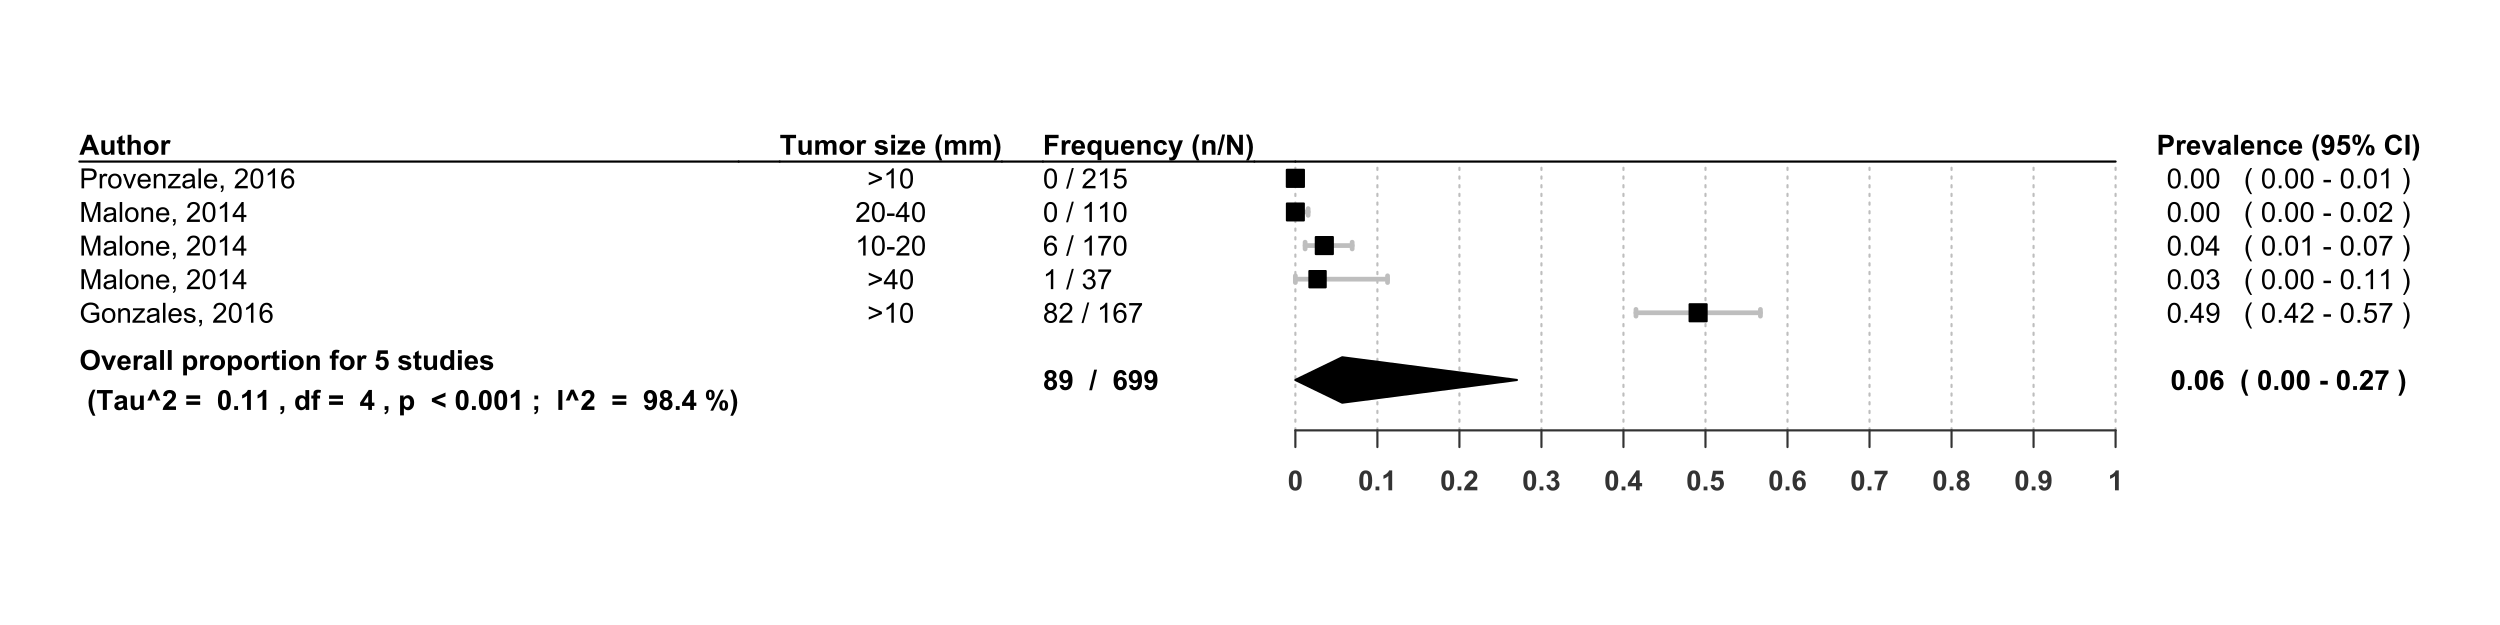 <?xml version="1.0" encoding="UTF-8"?>
<svg xmlns="http://www.w3.org/2000/svg" xmlns:xlink="http://www.w3.org/1999/xlink" width="864pt" height="216pt" viewBox="0 0 864 216" version="1.1">
<defs>
<g>
<symbol overflow="visible" id="glyph0-0">
<path style="stroke:none;" d="M 1.199 0 L 1.199 -6 L 6 -6 L 6 0 Z M 1.352 -0.148 L 5.852 -0.148 L 5.852 -5.852 L 1.352 -5.852 Z M 1.352 -0.148 "/>
</symbol>
<symbol overflow="visible" id="glyph0-1">
<path style="stroke:none;" d="M 6.895 0 L 5.387 0 L 4.785 -1.562 L 2.039 -1.562 L 1.473 0 L 0 0 L 2.676 -6.871 L 4.145 -6.871 Z M 4.34 -2.719 L 3.395 -5.27 L 2.465 -2.719 Z M 4.34 -2.719 "/>
</symbol>
<symbol overflow="visible" id="glyph0-2">
<path style="stroke:none;" d="M 3.965 0 L 3.965 -0.746 C 3.781 -0.477 3.543 -0.27 3.25 -0.117 C 2.953 0.035 2.641 0.109 2.316 0.113 C 1.977 0.109 1.676 0.039 1.414 -0.105 C 1.145 -0.254 0.953 -0.461 0.836 -0.727 C 0.715 -0.992 0.656 -1.359 0.66 -1.828 L 0.66 -4.977 L 1.977 -4.977 L 1.977 -2.691 C 1.973 -1.988 2 -1.559 2.051 -1.402 C 2.098 -1.242 2.184 -1.117 2.316 -1.027 C 2.441 -0.934 2.605 -0.891 2.805 -0.891 C 3.027 -0.891 3.227 -0.949 3.406 -1.074 C 3.582 -1.195 3.707 -1.352 3.773 -1.535 C 3.836 -1.715 3.867 -2.16 3.871 -2.879 L 3.871 -4.977 L 5.188 -4.977 L 5.188 0 Z M 3.965 0 "/>
</symbol>
<symbol overflow="visible" id="glyph0-3">
<path style="stroke:none;" d="M 2.973 -4.977 L 2.973 -3.93 L 2.07 -3.93 L 2.07 -1.922 C 2.066 -1.516 2.078 -1.277 2.098 -1.211 C 2.113 -1.141 2.152 -1.086 2.215 -1.043 C 2.273 -1 2.348 -0.977 2.438 -0.98 C 2.559 -0.977 2.734 -1.02 2.969 -1.105 L 3.078 -0.086 C 2.77 0.047 2.426 0.109 2.039 0.113 C 1.801 0.109 1.586 0.074 1.395 -0.004 C 1.203 -0.082 1.062 -0.188 0.977 -0.316 C 0.887 -0.441 0.824 -0.609 0.793 -0.828 C 0.762 -0.977 0.75 -1.289 0.75 -1.758 L 0.75 -3.93 L 0.145 -3.93 L 0.145 -4.977 L 0.75 -4.977 L 0.75 -5.969 L 2.07 -6.734 L 2.07 -4.977 Z M 2.973 -4.977 "/>
</symbol>
<symbol overflow="visible" id="glyph0-4">
<path style="stroke:none;" d="M 2 -6.871 L 2 -4.344 C 2.422 -4.836 2.93 -5.086 3.523 -5.09 C 3.824 -5.086 4.098 -5.031 4.344 -4.922 C 4.586 -4.809 4.77 -4.664 4.895 -4.488 C 5.016 -4.312 5.102 -4.117 5.148 -3.906 C 5.191 -3.691 5.215 -3.363 5.219 -2.922 L 5.219 0 L 3.898 0 L 3.898 -2.629 C 3.895 -3.148 3.871 -3.48 3.824 -3.625 C 3.773 -3.762 3.684 -3.871 3.559 -3.957 C 3.43 -4.035 3.273 -4.078 3.086 -4.082 C 2.863 -4.078 2.668 -4.023 2.5 -3.922 C 2.324 -3.812 2.199 -3.652 2.121 -3.441 C 2.039 -3.223 1.996 -2.906 2 -2.492 L 2 0 L 0.684 0 L 0.684 -6.871 Z M 2 -6.871 "/>
</symbol>
<symbol overflow="visible" id="glyph0-5">
<path style="stroke:none;" d="M 0.383 -2.559 C 0.379 -2.992 0.488 -3.414 0.707 -3.828 C 0.922 -4.234 1.227 -4.547 1.625 -4.766 C 2.016 -4.977 2.457 -5.086 2.949 -5.09 C 3.699 -5.086 4.316 -4.84 4.801 -4.355 C 5.277 -3.863 5.52 -3.246 5.523 -2.504 C 5.52 -1.746 5.277 -1.121 4.793 -0.629 C 4.305 -0.133 3.691 0.109 2.957 0.113 C 2.5 0.109 2.066 0.012 1.652 -0.195 C 1.238 -0.398 0.922 -0.703 0.707 -1.105 C 0.488 -1.5 0.379 -1.984 0.383 -2.559 Z M 1.734 -2.488 C 1.734 -1.992 1.852 -1.613 2.086 -1.355 C 2.32 -1.09 2.609 -0.961 2.953 -0.961 C 3.297 -0.961 3.582 -1.09 3.816 -1.355 C 4.047 -1.613 4.164 -1.996 4.168 -2.5 C 4.164 -2.984 4.047 -3.359 3.816 -3.621 C 3.582 -3.883 3.297 -4.012 2.953 -4.016 C 2.609 -4.012 2.32 -3.883 2.086 -3.621 C 1.852 -3.359 1.734 -2.98 1.734 -2.488 Z M 1.734 -2.488 "/>
</symbol>
<symbol overflow="visible" id="glyph0-6">
<path style="stroke:none;" d="M 1.949 0 L 0.633 0 L 0.633 -4.977 L 1.855 -4.977 L 1.855 -4.27 C 2.062 -4.602 2.25 -4.82 2.422 -4.93 C 2.586 -5.031 2.777 -5.086 2.992 -5.09 C 3.289 -5.086 3.578 -5.004 3.859 -4.844 L 3.449 -3.695 C 3.227 -3.836 3.02 -3.906 2.832 -3.91 C 2.645 -3.906 2.488 -3.855 2.363 -3.758 C 2.23 -3.652 2.129 -3.469 2.059 -3.207 C 1.98 -2.938 1.945 -2.383 1.949 -1.539 Z M 1.949 0 "/>
</symbol>
<symbol overflow="visible" id="glyph0-7">
<path style="stroke:none;" d="M 0.418 -3.395 C 0.414 -4.09 0.52 -4.68 0.73 -5.156 C 0.883 -5.504 1.098 -5.816 1.371 -6.098 C 1.641 -6.375 1.934 -6.582 2.258 -6.719 C 2.684 -6.895 3.18 -6.984 3.742 -6.988 C 4.75 -6.984 5.559 -6.672 6.168 -6.047 C 6.773 -5.418 7.078 -4.543 7.082 -3.426 C 7.078 -2.312 6.777 -1.445 6.176 -0.82 C 5.574 -0.195 4.766 0.117 3.758 0.117 C 2.734 0.117 1.922 -0.191 1.32 -0.816 C 0.715 -1.438 0.414 -2.297 0.418 -3.395 Z M 1.848 -3.441 C 1.844 -2.66 2.023 -2.07 2.387 -1.672 C 2.742 -1.266 3.199 -1.066 3.754 -1.07 C 4.305 -1.066 4.758 -1.266 5.117 -1.668 C 5.469 -2.062 5.648 -2.66 5.648 -3.461 C 5.648 -4.246 5.473 -4.832 5.129 -5.223 C 4.781 -5.605 4.324 -5.801 3.754 -5.805 C 3.18 -5.801 2.719 -5.605 2.371 -5.215 C 2.02 -4.82 1.844 -4.227 1.848 -3.441 Z M 1.848 -3.441 "/>
</symbol>
<symbol overflow="visible" id="glyph0-8">
<path style="stroke:none;" d="M 2.059 0 L 0.051 -4.977 L 1.434 -4.977 L 2.371 -2.438 L 2.645 -1.59 C 2.711 -1.801 2.758 -1.945 2.781 -2.016 C 2.82 -2.156 2.867 -2.297 2.922 -2.438 L 3.867 -4.977 L 5.223 -4.977 L 3.242 0 Z M 2.059 0 "/>
</symbol>
<symbol overflow="visible" id="glyph0-9">
<path style="stroke:none;" d="M 3.57 -1.586 L 4.883 -1.363 C 4.711 -0.879 4.445 -0.512 4.086 -0.262 C 3.719 -0.012 3.266 0.109 2.719 0.113 C 1.852 0.109 1.211 -0.168 0.797 -0.734 C 0.469 -1.184 0.305 -1.758 0.305 -2.453 C 0.305 -3.273 0.52 -3.918 0.949 -4.387 C 1.379 -4.852 1.922 -5.086 2.586 -5.09 C 3.324 -5.086 3.91 -4.84 4.34 -4.355 C 4.766 -3.863 4.969 -3.117 4.953 -2.109 L 1.656 -2.109 C 1.66 -1.719 1.766 -1.414 1.973 -1.195 C 2.172 -0.977 2.426 -0.867 2.734 -0.871 C 2.938 -0.867 3.109 -0.922 3.254 -1.039 C 3.391 -1.148 3.496 -1.332 3.57 -1.586 Z M 3.648 -2.914 C 3.637 -3.293 3.539 -3.586 3.352 -3.785 C 3.164 -3.98 2.934 -4.078 2.668 -4.082 C 2.375 -4.078 2.137 -3.973 1.953 -3.77 C 1.762 -3.555 1.672 -3.27 1.68 -2.914 Z M 3.648 -2.914 "/>
</symbol>
<symbol overflow="visible" id="glyph0-10">
<path style="stroke:none;" d="M 1.672 -3.461 L 0.477 -3.676 C 0.609 -4.152 0.844 -4.508 1.172 -4.742 C 1.5 -4.969 1.984 -5.086 2.633 -5.09 C 3.219 -5.086 3.656 -5.016 3.945 -4.879 C 4.23 -4.738 4.434 -4.562 4.555 -4.352 C 4.668 -4.137 4.727 -3.742 4.73 -3.172 L 4.715 -1.637 C 4.711 -1.195 4.73 -0.875 4.777 -0.668 C 4.816 -0.457 4.898 -0.234 5.016 0 L 3.711 0 C 3.672 -0.086 3.633 -0.215 3.586 -0.391 C 3.562 -0.465 3.547 -0.516 3.539 -0.543 C 3.312 -0.32 3.07 -0.156 2.816 -0.051 C 2.559 0.059 2.285 0.109 1.996 0.113 C 1.48 0.109 1.078 -0.027 0.785 -0.305 C 0.488 -0.582 0.34 -0.934 0.344 -1.359 C 0.34 -1.641 0.406 -1.891 0.543 -2.109 C 0.676 -2.328 0.863 -2.496 1.109 -2.617 C 1.348 -2.73 1.699 -2.832 2.156 -2.926 C 2.77 -3.035 3.195 -3.145 3.438 -3.25 L 3.438 -3.379 C 3.434 -3.629 3.371 -3.809 3.25 -3.918 C 3.121 -4.023 2.883 -4.078 2.539 -4.082 C 2.301 -4.078 2.121 -4.031 1.992 -3.941 C 1.859 -3.848 1.75 -3.688 1.672 -3.461 Z M 3.438 -2.391 C 3.266 -2.332 2.996 -2.262 2.633 -2.188 C 2.266 -2.105 2.027 -2.031 1.918 -1.961 C 1.742 -1.836 1.656 -1.68 1.66 -1.496 C 1.656 -1.309 1.727 -1.148 1.863 -1.016 C 2 -0.879 2.176 -0.812 2.391 -0.816 C 2.625 -0.812 2.852 -0.891 3.07 -1.051 C 3.227 -1.164 3.328 -1.309 3.383 -1.484 C 3.414 -1.594 3.434 -1.809 3.438 -2.129 Z M 3.438 -2.391 "/>
</symbol>
<symbol overflow="visible" id="glyph0-11">
<path style="stroke:none;" d="M 0.688 0 L 0.688 -6.871 L 2.008 -6.871 L 2.008 0 Z M 0.688 0 "/>
</symbol>
<symbol overflow="visible" id="glyph0-12">
<path style="stroke:none;" d=""/>
</symbol>
<symbol overflow="visible" id="glyph0-13">
<path style="stroke:none;" d="M 0.652 -4.977 L 1.879 -4.977 L 1.879 -4.246 C 2.035 -4.492 2.25 -4.695 2.523 -4.855 C 2.793 -5.008 3.094 -5.086 3.43 -5.09 C 4.004 -5.086 4.496 -4.859 4.902 -4.41 C 5.305 -3.953 5.508 -3.32 5.508 -2.516 C 5.508 -1.68 5.305 -1.035 4.898 -0.578 C 4.492 -0.117 4 0.109 3.422 0.113 C 3.145 0.109 2.895 0.059 2.672 -0.051 C 2.449 -0.156 2.215 -0.344 1.969 -0.613 L 1.969 1.895 L 0.652 1.895 Z M 1.953 -2.574 C 1.949 -2.012 2.062 -1.598 2.285 -1.332 C 2.508 -1.062 2.777 -0.93 3.098 -0.934 C 3.402 -0.93 3.656 -1.055 3.863 -1.301 C 4.062 -1.543 4.164 -1.945 4.168 -2.508 C 4.164 -3.027 4.059 -3.414 3.852 -3.668 C 3.641 -3.922 3.383 -4.047 3.074 -4.051 C 2.75 -4.047 2.484 -3.922 2.273 -3.676 C 2.059 -3.426 1.949 -3.059 1.953 -2.574 Z M 1.953 -2.574 "/>
</symbol>
<symbol overflow="visible" id="glyph0-14">
<path style="stroke:none;" d="M 0.688 -5.652 L 0.688 -6.871 L 2.008 -6.871 L 2.008 -5.652 Z M 0.688 0 L 0.688 -4.977 L 2.008 -4.977 L 2.008 0 Z M 0.688 0 "/>
</symbol>
<symbol overflow="visible" id="glyph0-15">
<path style="stroke:none;" d="M 5.219 0 L 3.898 0 L 3.898 -2.539 C 3.895 -3.074 3.867 -3.422 3.812 -3.582 C 3.754 -3.738 3.664 -3.863 3.539 -3.949 C 3.414 -4.035 3.262 -4.078 3.086 -4.082 C 2.855 -4.078 2.648 -4.016 2.469 -3.895 C 2.285 -3.766 2.164 -3.602 2.098 -3.398 C 2.027 -3.191 1.992 -2.809 1.996 -2.254 L 1.996 0 L 0.68 0 L 0.68 -4.977 L 1.902 -4.977 L 1.902 -4.246 C 2.336 -4.805 2.883 -5.086 3.543 -5.09 C 3.832 -5.086 4.098 -5.035 4.34 -4.934 C 4.578 -4.828 4.762 -4.691 4.887 -4.531 C 5.008 -4.367 5.094 -4.184 5.145 -3.98 C 5.191 -3.77 5.215 -3.477 5.219 -3.094 Z M 5.219 0 "/>
</symbol>
<symbol overflow="visible" id="glyph0-16">
<path style="stroke:none;" d="M 0.113 -4.977 L 0.844 -4.977 L 0.844 -5.352 C 0.844 -5.766 0.887 -6.078 0.977 -6.289 C 1.062 -6.492 1.227 -6.66 1.469 -6.793 C 1.707 -6.918 2.008 -6.984 2.375 -6.988 C 2.746 -6.984 3.113 -6.93 3.477 -6.82 L 3.301 -5.902 C 3.086 -5.949 2.887 -5.977 2.695 -5.977 C 2.504 -5.977 2.367 -5.93 2.285 -5.844 C 2.199 -5.75 2.156 -5.578 2.16 -5.328 L 2.16 -4.977 L 3.145 -4.977 L 3.145 -3.941 L 2.16 -3.941 L 2.16 0 L 0.844 0 L 0.844 -3.941 L 0.113 -3.941 Z M 0.113 -4.977 "/>
</symbol>
<symbol overflow="visible" id="glyph0-17">
<path style="stroke:none;" d="M 0.426 -1.766 L 1.738 -1.902 C 1.773 -1.602 1.883 -1.367 2.07 -1.195 C 2.25 -1.023 2.465 -0.938 2.711 -0.938 C 2.98 -0.938 3.211 -1.047 3.406 -1.273 C 3.594 -1.492 3.691 -1.828 3.695 -2.281 C 3.691 -2.699 3.598 -3.016 3.41 -3.23 C 3.219 -3.438 2.973 -3.543 2.672 -3.547 C 2.293 -3.543 1.953 -3.379 1.656 -3.047 L 0.586 -3.203 L 1.262 -6.777 L 4.742 -6.777 L 4.742 -5.547 L 2.258 -5.547 L 2.055 -4.379 C 2.344 -4.52 2.645 -4.594 2.953 -4.598 C 3.535 -4.594 4.027 -4.383 4.438 -3.961 C 4.84 -3.535 5.043 -2.98 5.047 -2.305 C 5.043 -1.734 4.879 -1.23 4.555 -0.793 C 4.105 -0.184 3.488 0.117 2.695 0.117 C 2.059 0.117 1.539 -0.051 1.141 -0.395 C 0.738 -0.73 0.5 -1.188 0.426 -1.766 Z M 0.426 -1.766 "/>
</symbol>
<symbol overflow="visible" id="glyph0-18">
<path style="stroke:none;" d="M 0.227 -1.422 L 1.547 -1.621 C 1.602 -1.363 1.715 -1.168 1.891 -1.039 C 2.059 -0.902 2.297 -0.836 2.609 -0.84 C 2.945 -0.836 3.203 -0.898 3.379 -1.027 C 3.492 -1.109 3.551 -1.227 3.555 -1.379 C 3.551 -1.473 3.52 -1.555 3.461 -1.625 C 3.391 -1.684 3.242 -1.742 3.02 -1.801 C 1.953 -2.031 1.281 -2.246 1 -2.441 C 0.602 -2.707 0.402 -3.082 0.406 -3.562 C 0.402 -3.992 0.574 -4.352 0.918 -4.648 C 1.258 -4.938 1.785 -5.086 2.504 -5.09 C 3.18 -5.086 3.688 -4.977 4.02 -4.758 C 4.352 -4.535 4.578 -4.207 4.707 -3.773 L 3.465 -3.543 C 3.406 -3.734 3.305 -3.883 3.16 -3.988 C 3.008 -4.09 2.797 -4.141 2.527 -4.145 C 2.176 -4.141 1.93 -4.094 1.781 -4 C 1.68 -3.926 1.629 -3.836 1.633 -3.73 C 1.629 -3.633 1.672 -3.555 1.762 -3.492 C 1.879 -3.402 2.289 -3.277 2.992 -3.121 C 3.691 -2.961 4.18 -2.766 4.461 -2.535 C 4.734 -2.297 4.875 -1.969 4.875 -1.555 C 4.875 -1.094 4.684 -0.703 4.301 -0.379 C 3.918 -0.051 3.352 0.109 2.609 0.113 C 1.93 0.109 1.395 -0.023 1 -0.297 C 0.602 -0.57 0.344 -0.945 0.227 -1.422 Z M 0.227 -1.422 "/>
</symbol>
<symbol overflow="visible" id="glyph0-19">
<path style="stroke:none;" d="M 5.254 0 L 4.031 0 L 4.031 -0.73 C 3.828 -0.445 3.586 -0.234 3.312 -0.094 C 3.031 0.043 2.754 0.109 2.477 0.113 C 1.902 0.109 1.41 -0.117 1.004 -0.578 C 0.594 -1.035 0.391 -1.68 0.395 -2.508 C 0.391 -3.352 0.59 -3.992 0.988 -4.43 C 1.383 -4.867 1.883 -5.086 2.492 -5.09 C 3.047 -5.086 3.531 -4.855 3.938 -4.398 L 3.938 -6.871 L 5.254 -6.871 Z M 1.738 -2.598 C 1.734 -2.062 1.809 -1.68 1.961 -1.445 C 2.168 -1.098 2.465 -0.926 2.852 -0.93 C 3.152 -0.926 3.41 -1.055 3.621 -1.316 C 3.832 -1.57 3.938 -1.953 3.941 -2.469 C 3.938 -3.039 3.836 -3.453 3.633 -3.703 C 3.426 -3.953 3.16 -4.078 2.84 -4.082 C 2.523 -4.078 2.262 -3.953 2.055 -3.707 C 1.84 -3.457 1.734 -3.086 1.738 -2.598 Z M 1.738 -2.598 "/>
</symbol>
<symbol overflow="visible" id="glyph0-20">
<path style="stroke:none;" d="M 2.875 2.02 L 1.969 2.02 C 1.488 1.297 1.121 0.551 0.875 -0.23 C 0.621 -1.004 0.496 -1.758 0.5 -2.488 C 0.496 -3.391 0.652 -4.246 0.965 -5.055 C 1.23 -5.75 1.57 -6.395 1.988 -6.988 L 2.887 -6.988 C 2.457 -6.039 2.164 -5.234 2.004 -4.574 C 1.84 -3.906 1.758 -3.203 1.762 -2.461 C 1.758 -1.945 1.805 -1.418 1.902 -0.883 C 1.996 -0.344 2.129 0.164 2.297 0.648 C 2.406 0.965 2.598 1.422 2.875 2.02 Z M 2.875 2.02 "/>
</symbol>
<symbol overflow="visible" id="glyph0-21">
<path style="stroke:none;" d="M 2.246 0 L 2.246 -5.711 L 0.207 -5.711 L 0.207 -6.871 L 5.668 -6.871 L 5.668 -5.711 L 3.633 -5.711 L 3.633 0 Z M 2.246 0 "/>
</symbol>
<symbol overflow="visible" id="glyph0-22">
<path style="stroke:none;" d="M 0.539 -3.242 L 2.301 -6.988 L 3.348 -6.988 L 5.062 -3.242 L 3.73 -3.242 L 2.805 -5.535 L 1.879 -3.242 Z M 0.539 -3.242 "/>
</symbol>
<symbol overflow="visible" id="glyph0-23">
<path style="stroke:none;" d="M 4.855 -1.223 L 4.855 0 L 0.238 0 C 0.285 -0.461 0.434 -0.898 0.688 -1.316 C 0.934 -1.727 1.43 -2.273 2.172 -2.961 C 2.762 -3.512 3.125 -3.887 3.262 -4.086 C 3.441 -4.355 3.531 -4.625 3.535 -4.895 C 3.531 -5.184 3.453 -5.41 3.297 -5.57 C 3.137 -5.727 2.918 -5.805 2.645 -5.809 C 2.363 -5.805 2.145 -5.723 1.984 -5.559 C 1.82 -5.391 1.727 -5.117 1.707 -4.734 L 0.395 -4.867 C 0.469 -5.59 0.715 -6.109 1.129 -6.426 C 1.539 -6.738 2.055 -6.895 2.676 -6.898 C 3.352 -6.895 3.883 -6.715 4.273 -6.352 C 4.656 -5.984 4.852 -5.527 4.855 -4.988 C 4.852 -4.676 4.797 -4.383 4.688 -4.102 C 4.578 -3.82 4.402 -3.527 4.164 -3.227 C 4 -3.02 3.711 -2.727 3.297 -2.348 C 2.879 -1.965 2.617 -1.711 2.508 -1.59 C 2.398 -1.461 2.309 -1.34 2.242 -1.223 Z M 4.855 -1.223 "/>
</symbol>
<symbol overflow="visible" id="glyph0-24">
<path style="stroke:none;" d="M 0.398 -3.824 L 0.398 -5.035 L 5.203 -5.035 L 5.203 -3.824 Z M 0.398 -1.742 L 0.398 -2.957 L 5.203 -2.957 L 5.203 -1.742 Z M 0.398 -1.742 "/>
</symbol>
<symbol overflow="visible" id="glyph0-25">
<path style="stroke:none;" d="M 2.633 -6.898 C 3.297 -6.895 3.82 -6.66 4.195 -6.188 C 4.641 -5.625 4.863 -4.691 4.867 -3.391 C 4.863 -2.086 4.637 -1.152 4.191 -0.586 C 3.816 -0.117 3.297 0.117 2.633 0.117 C 1.961 0.117 1.422 -0.137 1.016 -0.652 C 0.602 -1.164 0.398 -2.082 0.402 -3.402 C 0.398 -4.695 0.625 -5.625 1.078 -6.195 C 1.449 -6.66 1.965 -6.895 2.633 -6.898 Z M 2.633 -5.809 C 2.469 -5.805 2.328 -5.754 2.207 -5.656 C 2.078 -5.551 1.98 -5.371 1.918 -5.109 C 1.824 -4.766 1.781 -4.191 1.781 -3.391 C 1.781 -2.582 1.82 -2.027 1.902 -1.727 C 1.98 -1.422 2.082 -1.223 2.207 -1.125 C 2.328 -1.023 2.469 -0.973 2.633 -0.977 C 2.789 -0.973 2.934 -1.023 3.062 -1.129 C 3.184 -1.227 3.281 -1.406 3.352 -1.672 C 3.441 -2.008 3.484 -2.582 3.488 -3.391 C 3.484 -4.191 3.445 -4.746 3.363 -5.051 C 3.281 -5.352 3.18 -5.551 3.059 -5.656 C 2.934 -5.754 2.789 -5.805 2.633 -5.809 Z M 2.633 -5.809 "/>
</symbol>
<symbol overflow="visible" id="glyph0-26">
<path style="stroke:none;" d="M 0.688 0 L 0.688 -1.316 L 2.008 -1.316 L 2.008 0 Z M 0.688 0 "/>
</symbol>
<symbol overflow="visible" id="glyph0-27">
<path style="stroke:none;" d="M 3.777 0 L 2.461 0 L 2.461 -4.965 C 1.977 -4.512 1.406 -4.18 0.758 -3.965 L 0.758 -5.16 C 1.098 -5.27 1.473 -5.484 1.879 -5.801 C 2.281 -6.113 2.559 -6.477 2.711 -6.898 L 3.777 -6.898 Z M 3.777 0 "/>
</symbol>
<symbol overflow="visible" id="glyph0-28">
<path style="stroke:none;" d="M 0.656 -1.316 L 1.973 -1.316 L 1.973 -0.375 C 1.969 0.004 1.938 0.305 1.875 0.527 C 1.809 0.746 1.684 0.941 1.5 1.121 C 1.316 1.293 1.082 1.43 0.805 1.531 L 0.547 0.988 C 0.809 0.898 1 0.777 1.113 0.629 C 1.227 0.473 1.285 0.266 1.293 0 L 0.656 0 Z M 0.656 -1.316 "/>
</symbol>
<symbol overflow="visible" id="glyph0-29">
<path style="stroke:none;" d="M 2.992 0 L 2.992 -1.383 L 0.18 -1.383 L 0.18 -2.535 L 3.16 -6.898 L 4.266 -6.898 L 4.266 -2.539 L 5.117 -2.539 L 5.117 -1.383 L 4.266 -1.383 L 4.266 0 Z M 2.992 -2.539 L 2.992 -4.891 L 1.41 -2.539 Z M 2.992 -2.539 "/>
</symbol>
<symbol overflow="visible" id="glyph0-30">
<path style="stroke:none;" d="M 5.156 -0.781 L 0.445 -2.832 L 0.445 -3.965 L 5.156 -6.004 L 5.156 -4.668 L 1.871 -3.414 L 5.156 -2.109 Z M 5.156 -0.781 "/>
</symbol>
<symbol overflow="visible" id="glyph0-31">
<path style="stroke:none;" d="M 0.906 -3.66 L 0.906 -4.977 L 2.223 -4.977 L 2.223 -3.66 Z M 0.906 -1.316 L 2.223 -1.316 L 2.223 -0.375 C 2.219 0.004 2.188 0.305 2.121 0.527 C 2.055 0.746 1.93 0.941 1.75 1.121 C 1.566 1.293 1.336 1.43 1.055 1.531 L 0.797 0.988 C 1.062 0.898 1.25 0.777 1.363 0.625 C 1.473 0.465 1.531 0.258 1.543 0 L 0.906 0 Z M 0.906 -1.316 "/>
</symbol>
<symbol overflow="visible" id="glyph0-32">
<path style="stroke:none;" d="M 0.656 0 L 0.656 -6.871 L 2.043 -6.871 L 2.043 0 Z M 0.656 0 "/>
</symbol>
<symbol overflow="visible" id="glyph0-33">
<path style="stroke:none;" d="M 0.438 -1.59 L 1.711 -1.73 C 1.742 -1.465 1.82 -1.273 1.953 -1.152 C 2.082 -1.023 2.258 -0.961 2.477 -0.965 C 2.746 -0.961 2.977 -1.086 3.168 -1.34 C 3.355 -1.586 3.477 -2.105 3.535 -2.898 C 3.199 -2.512 2.785 -2.32 2.293 -2.32 C 1.746 -2.32 1.281 -2.527 0.891 -2.945 C 0.5 -3.359 0.305 -3.902 0.305 -4.574 C 0.305 -5.27 0.512 -5.832 0.926 -6.258 C 1.34 -6.684 1.867 -6.895 2.508 -6.898 C 3.203 -6.895 3.773 -6.625 4.223 -6.09 C 4.668 -5.547 4.891 -4.66 4.895 -3.43 C 4.891 -2.172 4.66 -1.266 4.195 -0.711 C 3.727 -0.156 3.117 0.117 2.375 0.121 C 1.836 0.117 1.402 -0.023 1.074 -0.305 C 0.738 -0.59 0.527 -1.016 0.438 -1.59 Z M 3.418 -4.469 C 3.414 -4.891 3.316 -5.219 3.125 -5.457 C 2.926 -5.688 2.699 -5.805 2.445 -5.809 C 2.199 -5.805 2 -5.711 1.84 -5.52 C 1.676 -5.324 1.594 -5.008 1.598 -4.574 C 1.594 -4.129 1.68 -3.805 1.859 -3.598 C 2.031 -3.387 2.25 -3.281 2.516 -3.285 C 2.766 -3.281 2.98 -3.383 3.156 -3.586 C 3.328 -3.785 3.414 -4.078 3.418 -4.469 Z M 3.418 -4.469 "/>
</symbol>
<symbol overflow="visible" id="glyph0-34">
<path style="stroke:none;" d="M 1.539 -3.707 C 1.195 -3.848 0.945 -4.047 0.793 -4.301 C 0.637 -4.551 0.562 -4.824 0.562 -5.129 C 0.562 -5.637 0.738 -6.062 1.098 -6.398 C 1.453 -6.73 1.965 -6.895 2.625 -6.898 C 3.277 -6.895 3.781 -6.73 4.145 -6.398 C 4.504 -6.062 4.688 -5.637 4.688 -5.129 C 4.688 -4.805 4.602 -4.523 4.438 -4.277 C 4.27 -4.027 4.039 -3.836 3.742 -3.707 C 4.121 -3.551 4.41 -3.328 4.609 -3.035 C 4.805 -2.742 4.902 -2.402 4.906 -2.02 C 4.902 -1.383 4.703 -0.867 4.301 -0.473 C 3.895 -0.078 3.355 0.117 2.688 0.121 C 2.059 0.117 1.539 -0.043 1.125 -0.371 C 0.633 -0.754 0.387 -1.285 0.391 -1.965 C 0.387 -2.332 0.477 -2.676 0.664 -2.988 C 0.844 -3.297 1.137 -3.535 1.539 -3.707 Z M 1.809 -5.035 C 1.805 -4.77 1.879 -4.566 2.031 -4.418 C 2.176 -4.27 2.375 -4.195 2.625 -4.199 C 2.875 -4.195 3.074 -4.27 3.223 -4.422 C 3.371 -4.566 3.445 -4.773 3.449 -5.039 C 3.445 -5.285 3.371 -5.48 3.227 -5.633 C 3.074 -5.777 2.879 -5.852 2.641 -5.855 C 2.383 -5.852 2.18 -5.777 2.031 -5.629 C 1.879 -5.477 1.805 -5.277 1.809 -5.035 Z M 1.688 -2.09 C 1.688 -1.727 1.777 -1.445 1.965 -1.242 C 2.148 -1.039 2.383 -0.938 2.664 -0.938 C 2.934 -0.938 3.156 -1.035 3.336 -1.23 C 3.512 -1.426 3.602 -1.707 3.605 -2.078 C 3.602 -2.395 3.512 -2.652 3.332 -2.852 C 3.148 -3.043 2.918 -3.141 2.645 -3.145 C 2.316 -3.141 2.078 -3.031 1.922 -2.812 C 1.766 -2.59 1.688 -2.348 1.688 -2.09 Z M 1.688 -2.09 "/>
</symbol>
<symbol overflow="visible" id="glyph0-35">
<path style="stroke:none;" d="M 0.418 -5.176 C 0.414 -5.785 0.551 -6.242 0.82 -6.543 C 1.09 -6.836 1.457 -6.984 1.922 -6.988 C 2.398 -6.984 2.77 -6.836 3.043 -6.543 C 3.309 -6.246 3.445 -5.789 3.449 -5.176 C 3.445 -4.555 3.309 -4.098 3.043 -3.805 C 2.77 -3.504 2.406 -3.355 1.945 -3.359 C 1.465 -3.355 1.09 -3.504 0.82 -3.801 C 0.551 -4.094 0.414 -4.551 0.418 -5.176 Z M 1.445 -5.184 C 1.441 -4.734 1.492 -4.434 1.598 -4.285 C 1.672 -4.168 1.781 -4.113 1.922 -4.117 C 2.062 -4.113 2.172 -4.168 2.25 -4.285 C 2.348 -4.434 2.395 -4.734 2.398 -5.184 C 2.395 -5.629 2.348 -5.926 2.25 -6.078 C 2.172 -6.191 2.062 -6.25 1.922 -6.254 C 1.781 -6.25 1.672 -6.195 1.598 -6.086 C 1.492 -5.93 1.441 -5.629 1.445 -5.184 Z M 2.926 0.262 L 1.949 0.262 L 5.609 -6.988 L 6.559 -6.988 Z M 5.055 -1.543 C 5.051 -2.152 5.184 -2.609 5.457 -2.91 C 5.723 -3.203 6.094 -3.352 6.566 -3.355 C 7.035 -3.352 7.406 -3.203 7.68 -2.91 C 7.949 -2.609 8.086 -2.152 8.086 -1.543 C 8.086 -0.918 7.949 -0.461 7.68 -0.168 C 7.406 0.129 7.039 0.273 6.582 0.277 C 6.098 0.273 5.723 0.129 5.457 -0.168 C 5.184 -0.461 5.051 -0.918 5.055 -1.543 Z M 6.078 -1.547 C 6.074 -1.098 6.129 -0.797 6.234 -0.652 C 6.312 -0.531 6.418 -0.473 6.559 -0.477 C 6.695 -0.473 6.805 -0.531 6.883 -0.648 C 6.98 -0.797 7.031 -1.098 7.035 -1.547 C 7.031 -1.992 6.98 -2.289 6.887 -2.445 C 6.805 -2.555 6.695 -2.613 6.559 -2.617 C 6.414 -2.613 6.309 -2.555 6.234 -2.445 C 6.129 -2.289 6.074 -1.992 6.078 -1.547 Z M 6.078 -1.547 "/>
</symbol>
<symbol overflow="visible" id="glyph0-36">
<path style="stroke:none;" d="M 0.324 2.02 C 0.578 1.461 0.762 1.035 0.871 0.742 C 0.977 0.441 1.074 0.102 1.168 -0.285 C 1.254 -0.672 1.32 -1.039 1.367 -1.391 C 1.406 -1.734 1.43 -2.094 1.434 -2.461 C 1.43 -3.203 1.352 -3.906 1.195 -4.574 C 1.035 -5.234 0.738 -6.039 0.312 -6.988 L 1.211 -6.988 C 1.68 -6.312 2.047 -5.602 2.309 -4.852 C 2.566 -4.098 2.695 -3.332 2.699 -2.559 C 2.695 -1.902 2.594 -1.203 2.391 -0.461 C 2.156 0.379 1.77 1.203 1.234 2.02 Z M 0.324 2.02 "/>
</symbol>
<symbol overflow="visible" id="glyph0-37">
<path style="stroke:none;" d="M 0.59 -4.977 L 1.805 -4.977 L 1.805 -4.297 C 2.238 -4.82 2.754 -5.086 3.355 -5.09 C 3.672 -5.086 3.949 -5.02 4.188 -4.891 C 4.418 -4.758 4.609 -4.559 4.762 -4.297 C 4.977 -4.559 5.211 -4.758 5.469 -4.891 C 5.719 -5.02 5.992 -5.086 6.281 -5.09 C 6.645 -5.086 6.953 -5.012 7.207 -4.867 C 7.461 -4.715 7.648 -4.496 7.777 -4.215 C 7.863 -3.996 7.91 -3.652 7.914 -3.184 L 7.914 0 L 6.594 0 L 6.594 -2.844 C 6.59 -3.336 6.547 -3.656 6.461 -3.801 C 6.336 -3.984 6.148 -4.078 5.898 -4.082 C 5.711 -4.078 5.535 -4.023 5.375 -3.914 C 5.211 -3.801 5.094 -3.633 5.023 -3.418 C 4.949 -3.199 4.914 -2.859 4.918 -2.391 L 4.918 0 L 3.602 0 L 3.602 -2.727 C 3.598 -3.207 3.574 -3.52 3.531 -3.664 C 3.48 -3.801 3.406 -3.906 3.312 -3.977 C 3.211 -4.043 3.078 -4.078 2.91 -4.082 C 2.703 -4.078 2.52 -4.023 2.359 -3.918 C 2.195 -3.805 2.078 -3.648 2.012 -3.445 C 1.938 -3.238 1.902 -2.895 1.906 -2.418 L 1.906 0 L 0.59 0 Z M 0.59 -4.977 "/>
</symbol>
<symbol overflow="visible" id="glyph0-38">
<path style="stroke:none;" d="M 0.16 0 L 0.16 -1.027 L 2.023 -3.168 C 2.328 -3.516 2.555 -3.766 2.703 -3.914 C 2.547 -3.902 2.348 -3.895 2.102 -3.895 L 0.344 -3.887 L 0.344 -4.977 L 4.457 -4.977 L 4.457 -4.047 L 2.555 -1.852 L 1.883 -1.125 C 2.246 -1.145 2.473 -1.152 2.562 -1.156 L 4.602 -1.156 L 4.602 0 Z M 0.16 0 "/>
</symbol>
<symbol overflow="visible" id="glyph0-39">
<path style="stroke:none;" d="M 0.707 0 L 0.707 -6.871 L 5.418 -6.871 L 5.418 -5.711 L 2.094 -5.711 L 2.094 -4.082 L 4.965 -4.082 L 4.965 -2.922 L 2.094 -2.922 L 2.094 0 Z M 0.707 0 "/>
</symbol>
<symbol overflow="visible" id="glyph0-40">
<path style="stroke:none;" d="M 3.941 1.895 L 3.941 -0.609 C 3.766 -0.387 3.551 -0.211 3.297 -0.082 C 3.039 0.047 2.762 0.109 2.469 0.113 C 1.898 0.109 1.434 -0.098 1.074 -0.523 C 0.637 -1.016 0.422 -1.691 0.426 -2.547 C 0.422 -3.344 0.625 -3.969 1.031 -4.418 C 1.438 -4.863 1.938 -5.086 2.539 -5.09 C 2.867 -5.086 3.156 -5.016 3.402 -4.879 C 3.641 -4.734 3.855 -4.523 4.047 -4.242 L 4.047 -4.977 L 5.258 -4.977 L 5.258 1.895 Z M 3.984 -2.551 C 3.984 -3.055 3.879 -3.434 3.672 -3.684 C 3.461 -3.93 3.199 -4.055 2.891 -4.059 C 2.57 -4.055 2.305 -3.93 2.094 -3.68 C 1.875 -3.426 1.77 -3.023 1.773 -2.477 C 1.77 -1.926 1.871 -1.531 2.082 -1.293 C 2.285 -1.047 2.539 -0.926 2.844 -0.93 C 3.145 -0.926 3.41 -1.062 3.641 -1.336 C 3.867 -1.605 3.984 -2.008 3.984 -2.551 Z M 3.984 -2.551 "/>
</symbol>
<symbol overflow="visible" id="glyph0-41">
<path style="stroke:none;" d="M 5.031 -3.508 L 3.73 -3.273 C 3.684 -3.527 3.586 -3.723 3.434 -3.855 C 3.277 -3.988 3.074 -4.055 2.832 -4.055 C 2.5 -4.055 2.238 -3.941 2.047 -3.715 C 1.848 -3.488 1.75 -3.109 1.754 -2.578 C 1.75 -1.984 1.852 -1.566 2.051 -1.324 C 2.246 -1.082 2.512 -0.961 2.852 -0.961 C 3.098 -0.961 3.301 -1.031 3.465 -1.172 C 3.621 -1.312 3.734 -1.555 3.801 -1.906 L 5.094 -1.688 C 4.957 -1.094 4.699 -0.645 4.32 -0.34 C 3.938 -0.039 3.43 0.109 2.789 0.113 C 2.059 0.109 1.477 -0.117 1.047 -0.574 C 0.613 -1.035 0.398 -1.672 0.398 -2.484 C 0.398 -3.305 0.613 -3.941 1.051 -4.402 C 1.48 -4.855 2.07 -5.086 2.812 -5.09 C 3.418 -5.086 3.898 -4.957 4.258 -4.699 C 4.613 -4.438 4.871 -4.039 5.031 -3.508 Z M 5.031 -3.508 "/>
</symbol>
<symbol overflow="visible" id="glyph0-42">
<path style="stroke:none;" d="M 0.066 -4.977 L 1.469 -4.977 L 2.656 -1.445 L 3.82 -4.977 L 5.184 -4.977 L 3.426 -0.188 L 3.113 0.68 C 2.992 0.969 2.883 1.188 2.781 1.344 C 2.676 1.492 2.555 1.617 2.422 1.715 C 2.281 1.809 2.113 1.883 1.918 1.938 C 1.715 1.988 1.492 2.016 1.246 2.02 C 0.992 2.016 0.742 1.988 0.5 1.941 L 0.383 0.91 C 0.586 0.945 0.773 0.965 0.941 0.969 C 1.246 0.965 1.473 0.875 1.621 0.699 C 1.766 0.516 1.879 0.289 1.961 0.016 Z M 0.066 -4.977 "/>
</symbol>
<symbol overflow="visible" id="glyph0-43">
<path style="stroke:none;" d="M -0.016 0.117 L 1.688 -6.988 L 2.676 -6.988 L 0.957 0.117 Z M -0.016 0.117 "/>
</symbol>
<symbol overflow="visible" id="glyph0-44">
<path style="stroke:none;" d="M 0.711 0 L 0.711 -6.871 L 2.062 -6.871 L 4.875 -2.281 L 4.875 -6.871 L 6.164 -6.871 L 6.164 0 L 4.773 0 L 2 -4.48 L 2 0 Z M 0.711 0 "/>
</symbol>
<symbol overflow="visible" id="glyph0-45">
<path style="stroke:none;" d="M 4.871 -5.188 L 3.594 -5.047 C 3.559 -5.305 3.48 -5.5 3.352 -5.629 C 3.219 -5.75 3.047 -5.812 2.84 -5.816 C 2.559 -5.812 2.324 -5.688 2.133 -5.441 C 1.941 -5.188 1.82 -4.668 1.773 -3.883 C 2.098 -4.266 2.504 -4.457 2.996 -4.461 C 3.543 -4.457 4.016 -4.25 4.406 -3.832 C 4.797 -3.414 4.992 -2.871 4.996 -2.211 C 4.992 -1.504 4.785 -0.941 4.375 -0.52 C 3.961 -0.094 3.434 0.117 2.789 0.117 C 2.094 0.117 1.523 -0.152 1.078 -0.691 C 0.629 -1.23 0.402 -2.113 0.406 -3.344 C 0.402 -4.598 0.637 -5.504 1.105 -6.062 C 1.57 -6.617 2.176 -6.895 2.922 -6.898 C 3.441 -6.895 3.871 -6.75 4.215 -6.461 C 4.555 -6.168 4.773 -5.742 4.871 -5.188 Z M 1.883 -2.316 C 1.879 -1.883 1.98 -1.555 2.18 -1.324 C 2.375 -1.09 2.598 -0.973 2.855 -0.977 C 3.094 -0.973 3.297 -1.066 3.461 -1.262 C 3.621 -1.449 3.703 -1.762 3.707 -2.199 C 3.703 -2.641 3.617 -2.969 3.445 -3.18 C 3.27 -3.387 3.051 -3.492 2.789 -3.492 C 2.535 -3.492 2.32 -3.391 2.145 -3.195 C 1.969 -2.992 1.879 -2.699 1.883 -2.316 Z M 1.883 -2.316 "/>
</symbol>
<symbol overflow="visible" id="glyph0-46">
<path style="stroke:none;" d="M 0.699 0 L 0.699 -6.871 L 2.926 -6.871 C 3.766 -6.867 4.316 -6.832 4.574 -6.77 C 4.965 -6.66 5.293 -6.438 5.562 -6.094 C 5.824 -5.75 5.957 -5.305 5.961 -4.758 C 5.957 -4.336 5.883 -3.98 5.73 -3.691 C 5.578 -3.402 5.383 -3.176 5.148 -3.016 C 4.91 -2.848 4.672 -2.738 4.43 -2.691 C 4.098 -2.621 3.617 -2.59 2.992 -2.594 L 2.086 -2.594 L 2.086 0 Z M 2.086 -5.711 L 2.086 -3.758 L 2.844 -3.758 C 3.387 -3.754 3.754 -3.793 3.941 -3.867 C 4.125 -3.938 4.27 -4.047 4.375 -4.203 C 4.477 -4.352 4.527 -4.531 4.531 -4.738 C 4.527 -4.984 4.457 -5.191 4.312 -5.355 C 4.164 -5.52 3.977 -5.621 3.754 -5.664 C 3.586 -5.691 3.254 -5.707 2.758 -5.711 Z M 2.086 -5.711 "/>
</symbol>
<symbol overflow="visible" id="glyph0-47">
<path style="stroke:none;" d="M 5.094 -2.527 L 6.441 -2.102 C 6.23 -1.348 5.887 -0.789 5.41 -0.43 C 4.926 -0.062 4.32 0.117 3.586 0.117 C 2.672 0.117 1.922 -0.191 1.336 -0.816 C 0.746 -1.438 0.449 -2.293 0.453 -3.375 C 0.449 -4.516 0.746 -5.402 1.34 -6.039 C 1.93 -6.668 2.707 -6.984 3.672 -6.988 C 4.508 -6.984 5.191 -6.734 5.719 -6.242 C 6.031 -5.945 6.266 -5.523 6.422 -4.977 L 5.047 -4.648 C 4.961 -5 4.793 -5.281 4.539 -5.492 C 4.277 -5.695 3.965 -5.801 3.602 -5.805 C 3.09 -5.801 2.676 -5.617 2.359 -5.254 C 2.039 -4.887 1.879 -4.293 1.883 -3.477 C 1.879 -2.605 2.035 -1.988 2.352 -1.621 C 2.66 -1.25 3.066 -1.066 3.57 -1.07 C 3.938 -1.066 4.258 -1.184 4.523 -1.422 C 4.789 -1.652 4.977 -2.02 5.094 -2.527 Z M 5.094 -2.527 "/>
</symbol>
<symbol overflow="visible" id="glyph0-48">
<path style="stroke:none;" d="M 0.539 -1.832 L 0.539 -3.148 L 3.125 -3.148 L 3.125 -1.832 Z M 0.539 -1.832 "/>
</symbol>
<symbol overflow="visible" id="glyph0-49">
<path style="stroke:none;" d="M 0.406 -5.555 L 0.406 -6.777 L 4.914 -6.777 L 4.914 -5.82 C 4.539 -5.453 4.16 -4.93 3.777 -4.246 C 3.391 -3.559 3.098 -2.832 2.898 -2.062 C 2.695 -1.293 2.598 -0.605 2.602 0 L 1.332 0 C 1.348 -0.949 1.543 -1.918 1.918 -2.906 C 2.285 -3.891 2.781 -4.773 3.402 -5.555 Z M 0.406 -5.555 "/>
</symbol>
<symbol overflow="visible" id="glyph0-50">
<path style="stroke:none;" d="M 0.359 -1.824 L 1.637 -1.977 C 1.672 -1.648 1.781 -1.402 1.961 -1.234 C 2.137 -1.059 2.352 -0.973 2.609 -0.977 C 2.879 -0.973 3.109 -1.074 3.297 -1.285 C 3.48 -1.488 3.574 -1.766 3.578 -2.117 C 3.574 -2.445 3.484 -2.711 3.309 -2.906 C 3.129 -3.098 2.91 -3.191 2.656 -3.195 C 2.484 -3.191 2.285 -3.16 2.055 -3.098 L 2.199 -4.172 C 2.551 -4.16 2.824 -4.234 3.016 -4.402 C 3.199 -4.562 3.293 -4.781 3.297 -5.059 C 3.293 -5.285 3.223 -5.469 3.09 -5.609 C 2.949 -5.742 2.766 -5.812 2.539 -5.816 C 2.312 -5.812 2.121 -5.734 1.965 -5.582 C 1.801 -5.422 1.703 -5.195 1.672 -4.898 L 0.461 -5.105 C 0.543 -5.516 0.668 -5.848 0.84 -6.098 C 1.008 -6.344 1.246 -6.539 1.555 -6.684 C 1.855 -6.824 2.199 -6.895 2.578 -6.898 C 3.223 -6.895 3.738 -6.691 4.133 -6.281 C 4.453 -5.941 4.617 -5.559 4.617 -5.137 C 4.617 -4.531 4.285 -4.051 3.629 -3.695 C 4.02 -3.605 4.336 -3.414 4.57 -3.125 C 4.805 -2.828 4.922 -2.477 4.926 -2.062 C 4.922 -1.457 4.703 -0.941 4.266 -0.52 C 3.824 -0.094 3.273 0.117 2.621 0.117 C 1.996 0.117 1.48 -0.059 1.074 -0.418 C 0.66 -0.773 0.422 -1.242 0.359 -1.824 Z M 0.359 -1.824 "/>
</symbol>
<symbol overflow="visible" id="glyph1-0">
<path style="stroke:none;" d="M 1.199 0 L 1.199 -6 L 6 -6 L 6 0 Z M 1.352 -0.148 L 5.852 -0.148 L 5.852 -5.852 L 1.352 -5.852 Z M 1.352 -0.148 "/>
</symbol>
<symbol overflow="visible" id="glyph1-1">
<path style="stroke:none;" d="M 0.742 0 L 0.742 -6.871 L 3.332 -6.871 C 3.785 -6.867 4.133 -6.844 4.379 -6.805 C 4.711 -6.746 4.996 -6.641 5.227 -6.484 C 5.453 -6.324 5.637 -6.102 5.777 -5.82 C 5.914 -5.531 5.98 -5.219 5.984 -4.883 C 5.98 -4.297 5.797 -3.805 5.426 -3.398 C 5.055 -2.992 4.383 -2.789 3.414 -2.793 L 1.648 -2.793 L 1.648 0 Z M 1.648 -3.605 L 3.426 -3.605 C 4.012 -3.602 4.43 -3.711 4.676 -3.934 C 4.922 -4.148 5.043 -4.457 5.047 -4.855 C 5.043 -5.141 4.973 -5.387 4.828 -5.594 C 4.684 -5.797 4.492 -5.934 4.258 -6 C 4.102 -6.039 3.816 -6.059 3.406 -6.062 L 1.648 -6.062 Z M 1.648 -3.605 "/>
</symbol>
<symbol overflow="visible" id="glyph1-2">
<path style="stroke:none;" d="M 0.625 0 L 0.625 -4.977 L 1.383 -4.977 L 1.383 -4.223 C 1.574 -4.574 1.75 -4.809 1.918 -4.922 C 2.078 -5.031 2.262 -5.086 2.461 -5.09 C 2.742 -5.086 3.031 -4.996 3.328 -4.82 L 3.039 -4.035 C 2.828 -4.156 2.621 -4.219 2.418 -4.219 C 2.23 -4.219 2.066 -4.16 1.922 -4.051 C 1.773 -3.938 1.668 -3.785 1.609 -3.59 C 1.512 -3.289 1.465 -2.961 1.469 -2.605 L 1.469 0 Z M 0.625 0 "/>
</symbol>
<symbol overflow="visible" id="glyph1-3">
<path style="stroke:none;" d="M 0.32 -2.488 C 0.316 -3.406 0.57 -4.09 1.086 -4.539 C 1.512 -4.902 2.035 -5.086 2.652 -5.09 C 3.336 -5.086 3.895 -4.863 4.332 -4.418 C 4.762 -3.969 4.98 -3.348 4.984 -2.559 C 4.98 -1.914 4.883 -1.41 4.695 -1.047 C 4.5 -0.676 4.223 -0.391 3.855 -0.191 C 3.488 0.012 3.086 0.109 2.652 0.113 C 1.953 0.109 1.391 -0.109 0.965 -0.555 C 0.531 -1 0.316 -1.645 0.32 -2.488 Z M 1.188 -2.488 C 1.184 -1.848 1.32 -1.371 1.602 -1.055 C 1.875 -0.738 2.227 -0.578 2.652 -0.582 C 3.07 -0.578 3.418 -0.738 3.699 -1.059 C 3.973 -1.375 4.113 -1.859 4.117 -2.516 C 4.113 -3.129 3.973 -3.598 3.695 -3.914 C 3.414 -4.23 3.066 -4.387 2.652 -4.391 C 2.227 -4.387 1.875 -4.23 1.602 -3.918 C 1.32 -3.602 1.184 -3.125 1.188 -2.488 Z M 1.188 -2.488 "/>
</symbol>
<symbol overflow="visible" id="glyph1-4">
<path style="stroke:none;" d="M 2.016 0 L 0.121 -4.977 L 1.012 -4.977 L 2.082 -1.996 C 2.191 -1.672 2.297 -1.336 2.398 -0.992 C 2.469 -1.25 2.574 -1.566 2.715 -1.941 L 3.82 -4.977 L 4.688 -4.977 L 2.805 0 Z M 2.016 0 "/>
</symbol>
<symbol overflow="visible" id="glyph1-5">
<path style="stroke:none;" d="M 4.039 -1.602 L 4.914 -1.496 C 4.773 -0.98 4.52 -0.586 4.148 -0.309 C 3.773 -0.027 3.297 0.109 2.723 0.113 C 1.992 0.109 1.414 -0.109 0.992 -0.559 C 0.562 -1.004 0.352 -1.633 0.352 -2.445 C 0.352 -3.281 0.566 -3.934 0.996 -4.395 C 1.426 -4.855 1.984 -5.086 2.676 -5.09 C 3.34 -5.086 3.883 -4.859 4.309 -4.41 C 4.727 -3.953 4.938 -3.316 4.941 -2.5 C 4.938 -2.445 4.938 -2.371 4.938 -2.273 L 1.223 -2.273 C 1.25 -1.727 1.406 -1.305 1.688 -1.016 C 1.965 -0.723 2.309 -0.578 2.727 -0.582 C 3.031 -0.578 3.297 -0.66 3.52 -0.824 C 3.734 -0.984 3.906 -1.242 4.039 -1.602 Z M 1.27 -2.969 L 4.051 -2.969 C 4.008 -3.383 3.902 -3.695 3.73 -3.91 C 3.461 -4.23 3.113 -4.395 2.688 -4.398 C 2.297 -4.395 1.969 -4.266 1.707 -4.008 C 1.441 -3.746 1.297 -3.398 1.27 -2.969 Z M 1.27 -2.969 "/>
</symbol>
<symbol overflow="visible" id="glyph1-6">
<path style="stroke:none;" d="M 0.633 0 L 0.633 -4.977 L 1.391 -4.977 L 1.391 -4.27 C 1.754 -4.812 2.285 -5.086 2.977 -5.09 C 3.273 -5.086 3.547 -5.031 3.801 -4.926 C 4.051 -4.816 4.238 -4.676 4.367 -4.504 C 4.488 -4.328 4.578 -4.121 4.633 -3.883 C 4.66 -3.723 4.676 -3.449 4.68 -3.062 L 4.68 0 L 3.836 0 L 3.836 -3.027 C 3.832 -3.367 3.797 -3.625 3.734 -3.797 C 3.664 -3.969 3.551 -4.105 3.387 -4.207 C 3.219 -4.309 3.02 -4.359 2.797 -4.359 C 2.434 -4.359 2.125 -4.242 1.867 -4.016 C 1.605 -3.785 1.477 -3.355 1.477 -2.719 L 1.477 0 Z M 0.633 0 "/>
</symbol>
<symbol overflow="visible" id="glyph1-7">
<path style="stroke:none;" d="M 0.188 0 L 0.188 -0.684 L 3.355 -4.32 C 2.992 -4.297 2.676 -4.289 2.406 -4.293 L 0.375 -4.293 L 0.375 -4.977 L 4.445 -4.977 L 4.445 -4.422 L 1.75 -1.262 L 1.227 -0.684 C 1.602 -0.711 1.957 -0.727 2.293 -0.727 L 4.594 -0.727 L 4.594 0 Z M 0.188 0 "/>
</symbol>
<symbol overflow="visible" id="glyph1-8">
<path style="stroke:none;" d="M 3.883 -0.613 C 3.566 -0.344 3.266 -0.156 2.98 -0.051 C 2.688 0.059 2.375 0.109 2.047 0.113 C 1.496 0.109 1.078 -0.02 0.785 -0.285 C 0.492 -0.551 0.344 -0.895 0.348 -1.312 C 0.344 -1.555 0.398 -1.777 0.512 -1.98 C 0.621 -2.18 0.77 -2.34 0.949 -2.465 C 1.129 -2.586 1.328 -2.68 1.555 -2.742 C 1.719 -2.785 1.969 -2.824 2.305 -2.867 C 2.984 -2.945 3.488 -3.043 3.812 -3.16 C 3.812 -3.27 3.812 -3.344 3.816 -3.379 C 3.812 -3.719 3.734 -3.961 3.578 -4.105 C 3.359 -4.293 3.039 -4.387 2.617 -4.391 C 2.215 -4.387 1.922 -4.32 1.734 -4.184 C 1.547 -4.043 1.406 -3.797 1.316 -3.445 L 0.492 -3.559 C 0.566 -3.906 0.688 -4.191 0.863 -4.41 C 1.031 -4.625 1.281 -4.793 1.605 -4.914 C 1.93 -5.027 2.305 -5.086 2.738 -5.09 C 3.16 -5.086 3.508 -5.035 3.773 -4.938 C 4.039 -4.836 4.234 -4.711 4.359 -4.562 C 4.484 -4.41 4.57 -4.219 4.621 -3.988 C 4.648 -3.844 4.664 -3.586 4.664 -3.211 L 4.664 -2.086 C 4.664 -1.301 4.68 -0.805 4.719 -0.598 C 4.75 -0.387 4.82 -0.188 4.93 0 L 4.051 0 C 3.957 -0.172 3.902 -0.375 3.883 -0.613 Z M 3.812 -2.5 C 3.504 -2.371 3.043 -2.266 2.434 -2.18 C 2.082 -2.129 1.836 -2.07 1.695 -2.012 C 1.547 -1.945 1.438 -1.855 1.363 -1.734 C 1.281 -1.613 1.242 -1.48 1.246 -1.336 C 1.242 -1.109 1.328 -0.922 1.5 -0.773 C 1.672 -0.621 1.922 -0.543 2.25 -0.547 C 2.574 -0.543 2.863 -0.617 3.117 -0.762 C 3.367 -0.902 3.551 -1.094 3.676 -1.344 C 3.762 -1.531 3.809 -1.812 3.812 -2.188 Z M 3.812 -2.5 "/>
</symbol>
<symbol overflow="visible" id="glyph1-9">
<path style="stroke:none;" d="M 0.613 0 L 0.613 -6.871 L 1.457 -6.871 L 1.457 0 Z M 0.613 0 "/>
</symbol>
<symbol overflow="visible" id="glyph1-10">
<path style="stroke:none;" d="M 0.852 0 L 0.852 -0.961 L 1.812 -0.961 L 1.812 0 C 1.809 0.352 1.746 0.637 1.625 0.855 C 1.496 1.07 1.301 1.238 1.031 1.359 L 0.797 1 C 0.973 0.918 1.102 0.801 1.188 0.652 C 1.27 0.496 1.316 0.281 1.332 0 Z M 0.852 0 "/>
</symbol>
<symbol overflow="visible" id="glyph1-11">
<path style="stroke:none;" d=""/>
</symbol>
<symbol overflow="visible" id="glyph1-12">
<path style="stroke:none;" d="M 4.832 -0.812 L 4.832 0 L 0.289 0 C 0.281 -0.203 0.316 -0.398 0.391 -0.586 C 0.504 -0.895 0.688 -1.199 0.945 -1.5 C 1.195 -1.797 1.562 -2.141 2.047 -2.539 C 2.789 -3.148 3.297 -3.637 3.562 -3.996 C 3.824 -4.352 3.953 -4.688 3.957 -5.012 C 3.953 -5.34 3.836 -5.621 3.598 -5.855 C 3.355 -6.082 3.043 -6.199 2.664 -6.203 C 2.254 -6.199 1.93 -6.078 1.688 -5.836 C 1.441 -5.59 1.316 -5.25 1.316 -4.824 L 0.449 -4.914 C 0.508 -5.559 0.73 -6.051 1.121 -6.391 C 1.504 -6.727 2.023 -6.895 2.68 -6.898 C 3.336 -6.895 3.859 -6.715 4.246 -6.352 C 4.629 -5.984 4.82 -5.531 4.824 -4.992 C 4.82 -4.715 4.766 -4.441 4.652 -4.18 C 4.539 -3.91 4.352 -3.633 4.094 -3.34 C 3.832 -3.047 3.398 -2.645 2.793 -2.133 C 2.285 -1.707 1.961 -1.418 1.816 -1.266 C 1.672 -1.113 1.551 -0.961 1.461 -0.812 Z M 4.832 -0.812 "/>
</symbol>
<symbol overflow="visible" id="glyph1-13">
<path style="stroke:none;" d="M 0.398 -3.391 C 0.398 -4.199 0.48 -4.852 0.648 -5.352 C 0.812 -5.844 1.062 -6.227 1.395 -6.496 C 1.723 -6.762 2.137 -6.895 2.641 -6.898 C 3.004 -6.895 3.328 -6.82 3.609 -6.676 C 3.887 -6.523 4.113 -6.312 4.297 -6.035 C 4.477 -5.754 4.621 -5.41 4.723 -5.012 C 4.824 -4.605 4.875 -4.066 4.879 -3.391 C 4.875 -2.582 4.793 -1.93 4.629 -1.438 C 4.465 -0.938 4.215 -0.555 3.887 -0.289 C 3.555 -0.016 3.141 0.117 2.641 0.117 C 1.973 0.117 1.453 -0.117 1.078 -0.594 C 0.625 -1.164 0.398 -2.098 0.398 -3.391 Z M 1.266 -3.391 C 1.266 -2.258 1.395 -1.508 1.66 -1.137 C 1.922 -0.762 2.25 -0.574 2.641 -0.578 C 3.023 -0.574 3.348 -0.762 3.613 -1.141 C 3.875 -1.512 4.008 -2.262 4.012 -3.391 C 4.008 -4.52 3.875 -5.27 3.613 -5.645 C 3.348 -6.012 3.02 -6.199 2.629 -6.203 C 2.238 -6.199 1.93 -6.035 1.703 -5.711 C 1.41 -5.289 1.266 -4.516 1.266 -3.391 Z M 1.266 -3.391 "/>
</symbol>
<symbol overflow="visible" id="glyph1-14">
<path style="stroke:none;" d="M 3.578 0 L 2.734 0 L 2.734 -5.375 C 2.527 -5.18 2.262 -4.988 1.934 -4.793 C 1.602 -4.598 1.305 -4.453 1.047 -4.359 L 1.047 -5.176 C 1.516 -5.395 1.926 -5.664 2.281 -5.98 C 2.633 -6.293 2.883 -6.598 3.031 -6.898 L 3.578 -6.898 Z M 3.578 0 "/>
</symbol>
<symbol overflow="visible" id="glyph1-15">
<path style="stroke:none;" d="M 4.777 -5.188 L 3.938 -5.125 C 3.859 -5.453 3.75 -5.691 3.617 -5.844 C 3.387 -6.082 3.105 -6.203 2.773 -6.207 C 2.5 -6.203 2.266 -6.129 2.066 -5.98 C 1.797 -5.785 1.586 -5.504 1.438 -5.133 C 1.281 -4.758 1.203 -4.227 1.199 -3.543 C 1.398 -3.852 1.648 -4.082 1.945 -4.23 C 2.238 -4.379 2.543 -4.453 2.867 -4.457 C 3.426 -4.453 3.906 -4.246 4.305 -3.836 C 4.699 -3.418 4.898 -2.883 4.898 -2.23 C 4.898 -1.797 4.805 -1.395 4.617 -1.027 C 4.43 -0.652 4.172 -0.371 3.852 -0.176 C 3.523 0.02 3.156 0.117 2.746 0.117 C 2.039 0.117 1.465 -0.141 1.023 -0.656 C 0.578 -1.172 0.355 -2.023 0.359 -3.215 C 0.355 -4.539 0.602 -5.504 1.098 -6.113 C 1.52 -6.633 2.098 -6.895 2.828 -6.898 C 3.363 -6.895 3.805 -6.746 4.152 -6.445 C 4.496 -6.141 4.703 -5.719 4.777 -5.188 Z M 1.332 -2.227 C 1.328 -1.934 1.391 -1.652 1.516 -1.391 C 1.637 -1.121 1.809 -0.922 2.035 -0.785 C 2.254 -0.645 2.488 -0.574 2.734 -0.578 C 3.086 -0.574 3.391 -0.719 3.648 -1.008 C 3.902 -1.293 4.031 -1.684 4.035 -2.18 C 4.031 -2.652 3.906 -3.023 3.656 -3.301 C 3.402 -3.57 3.082 -3.707 2.699 -3.711 C 2.316 -3.707 1.992 -3.57 1.73 -3.301 C 1.461 -3.023 1.328 -2.668 1.332 -2.227 Z M 1.332 -2.227 "/>
</symbol>
<symbol overflow="visible" id="glyph1-16">
<path style="stroke:none;" d="M 0.711 0 L 0.711 -6.871 L 2.082 -6.871 L 3.707 -2.008 C 3.855 -1.551 3.965 -1.211 4.035 -0.988 C 4.109 -1.234 4.23 -1.602 4.402 -2.09 L 6.047 -6.871 L 7.27 -6.871 L 7.27 0 L 6.395 0 L 6.395 -5.75 L 4.398 0 L 3.578 0 L 1.59 -5.852 L 1.59 0 Z M 0.711 0 "/>
</symbol>
<symbol overflow="visible" id="glyph1-17">
<path style="stroke:none;" d="M 3.102 0 L 3.102 -1.645 L 0.121 -1.645 L 0.121 -2.418 L 3.258 -6.871 L 3.945 -6.871 L 3.945 -2.418 L 4.875 -2.418 L 4.875 -1.645 L 3.945 -1.645 L 3.945 0 Z M 3.102 -2.418 L 3.102 -5.516 L 0.953 -2.418 Z M 3.102 -2.418 "/>
</symbol>
<symbol overflow="visible" id="glyph1-18">
<path style="stroke:none;" d="M 3.957 -2.695 L 3.957 -3.5 L 6.867 -3.508 L 6.867 -0.957 C 6.418 -0.598 5.957 -0.332 5.484 -0.152 C 5.008 0.027 4.52 0.117 4.023 0.117 C 3.344 0.117 2.73 -0.027 2.18 -0.316 C 1.629 -0.605 1.211 -1.023 0.934 -1.57 C 0.648 -2.117 0.508 -2.727 0.512 -3.402 C 0.508 -4.07 0.648 -4.695 0.93 -5.273 C 1.207 -5.852 1.609 -6.281 2.137 -6.566 C 2.66 -6.844 3.266 -6.984 3.953 -6.988 C 4.445 -6.984 4.895 -6.902 5.297 -6.746 C 5.699 -6.582 6.012 -6.359 6.242 -6.074 C 6.469 -5.785 6.645 -5.41 6.766 -4.949 L 5.945 -4.727 C 5.84 -5.074 5.711 -5.348 5.559 -5.551 C 5.402 -5.746 5.184 -5.906 4.902 -6.031 C 4.617 -6.148 4.301 -6.211 3.957 -6.211 C 3.535 -6.211 3.176 -6.145 2.875 -6.02 C 2.57 -5.891 2.328 -5.727 2.145 -5.52 C 1.957 -5.312 1.812 -5.086 1.711 -4.844 C 1.535 -4.414 1.445 -3.953 1.449 -3.461 C 1.445 -2.844 1.551 -2.332 1.766 -1.922 C 1.973 -1.508 2.281 -1.199 2.684 -1.004 C 3.086 -0.801 3.512 -0.703 3.969 -0.703 C 4.359 -0.703 4.746 -0.777 5.125 -0.93 C 5.496 -1.078 5.781 -1.238 5.977 -1.414 L 5.977 -2.695 Z M 3.957 -2.695 "/>
</symbol>
<symbol overflow="visible" id="glyph1-19">
<path style="stroke:none;" d="M 0.297 -1.484 L 1.129 -1.617 C 1.172 -1.281 1.301 -1.023 1.52 -0.848 C 1.73 -0.668 2.031 -0.578 2.418 -0.582 C 2.805 -0.578 3.094 -0.656 3.281 -0.816 C 3.469 -0.973 3.562 -1.16 3.562 -1.375 C 3.562 -1.562 3.477 -1.711 3.312 -1.824 C 3.195 -1.895 2.91 -1.992 2.453 -2.109 C 1.832 -2.266 1.402 -2.398 1.164 -2.516 C 0.922 -2.625 0.742 -2.785 0.621 -2.988 C 0.496 -3.188 0.434 -3.41 0.438 -3.656 C 0.434 -3.875 0.484 -4.078 0.59 -4.27 C 0.688 -4.457 0.824 -4.613 1.004 -4.742 C 1.129 -4.836 1.309 -4.918 1.539 -4.988 C 1.762 -5.051 2.004 -5.086 2.27 -5.09 C 2.656 -5.086 3 -5.031 3.297 -4.922 C 3.59 -4.809 3.809 -4.656 3.953 -4.465 C 4.09 -4.27 4.188 -4.012 4.242 -3.695 L 3.418 -3.582 C 3.375 -3.832 3.266 -4.031 3.09 -4.18 C 2.906 -4.32 2.652 -4.395 2.328 -4.398 C 1.938 -4.395 1.664 -4.328 1.5 -4.203 C 1.332 -4.07 1.246 -3.922 1.25 -3.754 C 1.246 -3.641 1.281 -3.543 1.355 -3.461 C 1.418 -3.367 1.527 -3.293 1.68 -3.234 C 1.762 -3.203 2.008 -3.129 2.422 -3.02 C 3.016 -2.855 3.434 -2.727 3.672 -2.629 C 3.906 -2.523 4.09 -2.375 4.227 -2.184 C 4.359 -1.988 4.43 -1.746 4.43 -1.461 C 4.43 -1.176 4.348 -0.914 4.184 -0.668 C 4.02 -0.418 3.781 -0.223 3.473 -0.09 C 3.16 0.047 2.809 0.109 2.422 0.113 C 1.773 0.109 1.281 -0.02 0.945 -0.289 C 0.602 -0.555 0.387 -0.953 0.297 -1.484 Z M 0.297 -1.484 "/>
</symbol>
<symbol overflow="visible" id="glyph1-20">
<path style="stroke:none;" d="M 5.078 -3.004 L 0.523 -1.059 L 0.523 -1.898 L 4.129 -3.395 L 0.523 -4.875 L 0.523 -5.715 L 5.078 -3.793 Z M 5.078 -3.004 "/>
</symbol>
<symbol overflow="visible" id="glyph1-21">
<path style="stroke:none;" d="M 0.305 -2.062 L 0.305 -2.91 L 2.898 -2.91 L 2.898 -2.062 Z M 0.305 -2.062 "/>
</symbol>
<symbol overflow="visible" id="glyph1-22">
<path style="stroke:none;" d="M 0 0.117 L 1.992 -6.988 L 2.668 -6.988 L 0.68 0.117 Z M 0 0.117 "/>
</symbol>
<symbol overflow="visible" id="glyph1-23">
<path style="stroke:none;" d="M 0.398 -1.801 L 1.285 -1.875 C 1.348 -1.441 1.5 -1.117 1.742 -0.902 C 1.977 -0.684 2.266 -0.574 2.605 -0.578 C 3.008 -0.574 3.352 -0.727 3.637 -1.035 C 3.914 -1.34 4.055 -1.746 4.059 -2.254 C 4.055 -2.734 3.918 -3.113 3.652 -3.395 C 3.379 -3.668 3.027 -3.809 2.594 -3.812 C 2.316 -3.809 2.07 -3.746 1.855 -3.625 C 1.633 -3.5 1.461 -3.34 1.34 -3.145 L 0.547 -3.25 L 1.215 -6.777 L 4.633 -6.777 L 4.633 -5.973 L 1.891 -5.973 L 1.52 -4.125 C 1.926 -4.41 2.359 -4.551 2.816 -4.555 C 3.414 -4.551 3.922 -4.344 4.336 -3.93 C 4.746 -3.512 4.949 -2.977 4.953 -2.328 C 4.949 -1.703 4.77 -1.168 4.41 -0.719 C 3.969 -0.16 3.367 0.117 2.605 0.117 C 1.977 0.117 1.465 -0.055 1.074 -0.406 C 0.676 -0.754 0.453 -1.219 0.398 -1.801 Z M 0.398 -1.801 "/>
</symbol>
<symbol overflow="visible" id="glyph1-24">
<path style="stroke:none;" d="M 0.453 -5.973 L 0.453 -6.781 L 4.902 -6.781 L 4.902 -6.125 C 4.461 -5.656 4.027 -5.039 3.602 -4.27 C 3.168 -3.496 2.836 -2.703 2.605 -1.891 C 2.434 -1.312 2.324 -0.684 2.281 0 L 1.414 0 C 1.422 -0.539 1.531 -1.191 1.734 -1.961 C 1.938 -2.723 2.227 -3.461 2.609 -4.176 C 2.984 -4.883 3.391 -5.48 3.82 -5.973 Z M 0.453 -5.973 "/>
</symbol>
<symbol overflow="visible" id="glyph1-25">
<path style="stroke:none;" d="M 0.402 -1.812 L 1.246 -1.926 C 1.34 -1.445 1.504 -1.102 1.738 -0.895 C 1.969 -0.68 2.254 -0.574 2.594 -0.578 C 2.988 -0.574 3.324 -0.711 3.598 -0.988 C 3.871 -1.262 4.008 -1.602 4.008 -2.012 C 4.008 -2.395 3.879 -2.715 3.629 -2.969 C 3.371 -3.219 3.051 -3.344 2.664 -3.348 C 2.5 -3.344 2.301 -3.312 2.066 -3.254 L 2.16 -3.992 C 2.215 -3.984 2.262 -3.984 2.297 -3.984 C 2.656 -3.984 2.977 -4.078 3.266 -4.266 C 3.551 -4.453 3.695 -4.742 3.699 -5.133 C 3.695 -5.441 3.59 -5.695 3.383 -5.902 C 3.172 -6.102 2.902 -6.203 2.574 -6.207 C 2.242 -6.203 1.969 -6.102 1.754 -5.895 C 1.531 -5.688 1.391 -5.379 1.332 -4.969 L 0.488 -5.117 C 0.586 -5.68 0.82 -6.121 1.188 -6.434 C 1.551 -6.742 2.008 -6.895 2.555 -6.898 C 2.93 -6.895 3.273 -6.816 3.59 -6.656 C 3.902 -6.496 4.145 -6.277 4.312 -6 C 4.48 -5.719 4.562 -5.422 4.566 -5.113 C 4.562 -4.812 4.484 -4.543 4.324 -4.301 C 4.164 -4.059 3.926 -3.863 3.617 -3.723 C 4.02 -3.625 4.336 -3.43 4.562 -3.137 C 4.785 -2.84 4.898 -2.473 4.902 -2.031 C 4.898 -1.426 4.68 -0.918 4.246 -0.504 C 3.805 -0.09 3.25 0.117 2.586 0.121 C 1.98 0.117 1.48 -0.059 1.086 -0.418 C 0.684 -0.773 0.457 -1.238 0.402 -1.812 Z M 0.402 -1.812 "/>
</symbol>
<symbol overflow="visible" id="glyph1-26">
<path style="stroke:none;" d="M 1.695 -3.727 C 1.344 -3.852 1.086 -4.031 0.918 -4.273 C 0.746 -4.508 0.66 -4.793 0.664 -5.129 C 0.66 -5.625 0.84 -6.047 1.203 -6.387 C 1.559 -6.727 2.039 -6.895 2.641 -6.898 C 3.238 -6.895 3.719 -6.723 4.086 -6.375 C 4.449 -6.027 4.633 -5.602 4.637 -5.105 C 4.633 -4.781 4.551 -4.504 4.383 -4.27 C 4.215 -4.031 3.961 -3.852 3.625 -3.727 C 4.043 -3.586 4.363 -3.363 4.586 -3.059 C 4.805 -2.754 4.914 -2.387 4.918 -1.965 C 4.914 -1.371 4.707 -0.879 4.293 -0.48 C 3.875 -0.082 3.328 0.117 2.652 0.117 C 1.973 0.117 1.426 -0.082 1.012 -0.484 C 0.594 -0.883 0.387 -1.383 0.391 -1.988 C 0.387 -2.43 0.5 -2.805 0.73 -3.109 C 0.953 -3.41 1.273 -3.617 1.695 -3.727 Z M 1.527 -5.156 C 1.523 -4.828 1.629 -4.562 1.84 -4.359 C 2.051 -4.152 2.32 -4.047 2.656 -4.051 C 2.977 -4.047 3.246 -4.148 3.457 -4.355 C 3.664 -4.559 3.766 -4.812 3.77 -5.109 C 3.766 -5.418 3.66 -5.676 3.445 -5.891 C 3.23 -6.098 2.965 -6.203 2.648 -6.207 C 2.324 -6.203 2.055 -6.102 1.844 -5.895 C 1.629 -5.688 1.523 -5.441 1.527 -5.156 Z M 1.258 -1.984 C 1.254 -1.738 1.309 -1.504 1.426 -1.281 C 1.535 -1.055 1.707 -0.883 1.934 -0.762 C 2.16 -0.637 2.402 -0.574 2.664 -0.578 C 3.062 -0.574 3.395 -0.703 3.66 -0.965 C 3.922 -1.223 4.055 -1.551 4.055 -1.953 C 4.055 -2.355 3.918 -2.691 3.648 -2.961 C 3.375 -3.223 3.035 -3.355 2.633 -3.359 C 2.234 -3.355 1.906 -3.227 1.648 -2.965 C 1.383 -2.703 1.254 -2.375 1.258 -1.984 Z M 1.258 -1.984 "/>
</symbol>
<symbol overflow="visible" id="glyph1-27">
<path style="stroke:none;" d="M 0.871 0 L 0.871 -0.961 L 1.832 -0.961 L 1.832 0 Z M 0.871 0 "/>
</symbol>
<symbol overflow="visible" id="glyph1-28">
<path style="stroke:none;" d="M 2.246 2.02 C 1.777 1.43 1.383 0.746 1.062 -0.039 C 0.738 -0.824 0.578 -1.641 0.582 -2.488 C 0.578 -3.23 0.699 -3.941 0.941 -4.625 C 1.219 -5.414 1.652 -6.203 2.246 -6.988 L 2.852 -6.988 C 2.469 -6.336 2.219 -5.871 2.102 -5.598 C 1.906 -5.16 1.754 -4.711 1.648 -4.246 C 1.512 -3.66 1.445 -3.074 1.449 -2.484 C 1.445 -0.98 1.914 0.52 2.852 2.02 Z M 2.246 2.02 "/>
</symbol>
<symbol overflow="visible" id="glyph1-29">
<path style="stroke:none;" d="M 1.188 2.02 L 0.582 2.02 C 1.512 0.52 1.98 -0.98 1.984 -2.484 C 1.98 -3.07 1.914 -3.652 1.781 -4.234 C 1.672 -4.699 1.523 -5.148 1.336 -5.582 C 1.211 -5.859 0.957 -6.328 0.582 -6.988 L 1.188 -6.988 C 1.77 -6.203 2.203 -5.414 2.488 -4.625 C 2.727 -3.941 2.848 -3.23 2.852 -2.488 C 2.848 -1.641 2.684 -0.824 2.363 -0.039 C 2.035 0.746 1.645 1.43 1.188 2.02 Z M 1.188 2.02 "/>
</symbol>
<symbol overflow="visible" id="glyph1-30">
<path style="stroke:none;" d="M 0.523 -1.59 L 1.336 -1.664 C 1.402 -1.281 1.531 -1.004 1.727 -0.836 C 1.918 -0.66 2.168 -0.574 2.477 -0.578 C 2.73 -0.574 2.957 -0.633 3.156 -0.754 C 3.348 -0.871 3.508 -1.031 3.637 -1.23 C 3.758 -1.426 3.863 -1.691 3.949 -2.031 C 4.035 -2.367 4.078 -2.711 4.078 -3.066 C 4.078 -3.098 4.074 -3.156 4.074 -3.234 C 3.902 -2.965 3.672 -2.746 3.383 -2.578 C 3.086 -2.41 2.77 -2.324 2.434 -2.328 C 1.859 -2.324 1.379 -2.531 0.988 -2.945 C 0.594 -3.355 0.398 -3.898 0.398 -4.578 C 0.398 -5.273 0.602 -5.836 1.016 -6.262 C 1.422 -6.684 1.938 -6.895 2.559 -6.898 C 3.004 -6.895 3.414 -6.777 3.785 -6.539 C 4.152 -6.297 4.434 -5.953 4.629 -5.512 C 4.82 -5.062 4.914 -4.418 4.918 -3.578 C 4.914 -2.695 4.82 -1.996 4.629 -1.477 C 4.438 -0.957 4.152 -0.559 3.777 -0.289 C 3.398 -0.016 2.957 0.117 2.457 0.117 C 1.914 0.117 1.477 -0.031 1.137 -0.328 C 0.797 -0.625 0.59 -1.043 0.523 -1.59 Z M 3.98 -4.621 C 3.977 -5.102 3.848 -5.484 3.594 -5.773 C 3.332 -6.055 3.023 -6.199 2.664 -6.203 C 2.285 -6.199 1.957 -6.047 1.684 -5.742 C 1.402 -5.434 1.266 -5.035 1.266 -4.551 C 1.266 -4.109 1.395 -3.754 1.66 -3.484 C 1.922 -3.207 2.25 -3.07 2.641 -3.074 C 3.027 -3.07 3.348 -3.207 3.602 -3.484 C 3.852 -3.754 3.977 -4.133 3.98 -4.621 Z M 3.98 -4.621 "/>
</symbol>
</g>
</defs>
<g id="surface739">
<rect x="0" y="0" width="864" height="216" style="fill:rgb(100%,100%,100%);fill-opacity:1;stroke:none;"/>
<g style="fill:rgb(0%,0%,0%);fill-opacity:1;">
  <use xlink:href="#glyph0-1" x="27.434" y="53.465"/>
  <use xlink:href="#glyph0-2" x="34.366" y="53.465"/>
  <use xlink:href="#glyph0-3" x="40.23" y="53.465"/>
  <use xlink:href="#glyph0-4" x="43.427" y="53.465"/>
  <use xlink:href="#glyph0-5" x="49.291" y="53.465"/>
  <use xlink:href="#glyph0-6" x="55.155" y="53.465"/>
</g>
<g style="fill:rgb(0%,0%,0%);fill-opacity:1;">
  <use xlink:href="#glyph1-1" x="27.434" y="65.078"/>
  <use xlink:href="#glyph1-2" x="33.837" y="65.078"/>
  <use xlink:href="#glyph1-3" x="37.034" y="65.078"/>
  <use xlink:href="#glyph1-4" x="42.373" y="65.078"/>
  <use xlink:href="#glyph1-5" x="47.173" y="65.078"/>
  <use xlink:href="#glyph1-6" x="52.512" y="65.078"/>
  <use xlink:href="#glyph1-7" x="57.851" y="65.078"/>
  <use xlink:href="#glyph1-8" x="62.651" y="65.078"/>
  <use xlink:href="#glyph1-9" x="67.99" y="65.078"/>
  <use xlink:href="#glyph1-5" x="70.123" y="65.078"/>
  <use xlink:href="#glyph1-10" x="75.462" y="65.078"/>
  <use xlink:href="#glyph1-11" x="78.129" y="65.078"/>
  <use xlink:href="#glyph1-12" x="80.796" y="65.078"/>
  <use xlink:href="#glyph1-13" x="86.135" y="65.078"/>
  <use xlink:href="#glyph1-14" x="91.474" y="65.078"/>
  <use xlink:href="#glyph1-15" x="96.813" y="65.078"/>
</g>
<g style="fill:rgb(0%,0%,0%);fill-opacity:1;">
  <use xlink:href="#glyph1-16" x="27.434" y="76.691"/>
  <use xlink:href="#glyph1-8" x="35.43" y="76.691"/>
  <use xlink:href="#glyph1-9" x="40.77" y="76.691"/>
  <use xlink:href="#glyph1-3" x="42.902" y="76.691"/>
  <use xlink:href="#glyph1-6" x="48.241" y="76.691"/>
  <use xlink:href="#glyph1-5" x="53.58" y="76.691"/>
  <use xlink:href="#glyph1-10" x="58.92" y="76.691"/>
  <use xlink:href="#glyph1-11" x="61.587" y="76.691"/>
  <use xlink:href="#glyph1-12" x="64.254" y="76.691"/>
  <use xlink:href="#glyph1-13" x="69.593" y="76.691"/>
  <use xlink:href="#glyph1-14" x="74.932" y="76.691"/>
  <use xlink:href="#glyph1-17" x="80.271" y="76.691"/>
</g>
<g style="fill:rgb(0%,0%,0%);fill-opacity:1;">
  <use xlink:href="#glyph1-16" x="27.434" y="88.301"/>
  <use xlink:href="#glyph1-8" x="35.43" y="88.301"/>
  <use xlink:href="#glyph1-9" x="40.77" y="88.301"/>
  <use xlink:href="#glyph1-3" x="42.902" y="88.301"/>
  <use xlink:href="#glyph1-6" x="48.241" y="88.301"/>
  <use xlink:href="#glyph1-5" x="53.58" y="88.301"/>
  <use xlink:href="#glyph1-10" x="58.92" y="88.301"/>
  <use xlink:href="#glyph1-11" x="61.587" y="88.301"/>
  <use xlink:href="#glyph1-12" x="64.254" y="88.301"/>
  <use xlink:href="#glyph1-13" x="69.593" y="88.301"/>
  <use xlink:href="#glyph1-14" x="74.932" y="88.301"/>
  <use xlink:href="#glyph1-17" x="80.271" y="88.301"/>
</g>
<g style="fill:rgb(0%,0%,0%);fill-opacity:1;">
  <use xlink:href="#glyph1-16" x="27.434" y="99.914"/>
  <use xlink:href="#glyph1-8" x="35.43" y="99.914"/>
  <use xlink:href="#glyph1-9" x="40.77" y="99.914"/>
  <use xlink:href="#glyph1-3" x="42.902" y="99.914"/>
  <use xlink:href="#glyph1-6" x="48.241" y="99.914"/>
  <use xlink:href="#glyph1-5" x="53.58" y="99.914"/>
  <use xlink:href="#glyph1-10" x="58.92" y="99.914"/>
  <use xlink:href="#glyph1-11" x="61.587" y="99.914"/>
  <use xlink:href="#glyph1-12" x="64.254" y="99.914"/>
  <use xlink:href="#glyph1-13" x="69.593" y="99.914"/>
  <use xlink:href="#glyph1-14" x="74.932" y="99.914"/>
  <use xlink:href="#glyph1-17" x="80.271" y="99.914"/>
</g>
<g style="fill:rgb(0%,0%,0%);fill-opacity:1;">
  <use xlink:href="#glyph1-18" x="27.434" y="111.527"/>
  <use xlink:href="#glyph1-3" x="34.901" y="111.527"/>
  <use xlink:href="#glyph1-6" x="40.24" y="111.527"/>
  <use xlink:href="#glyph1-7" x="45.579" y="111.527"/>
  <use xlink:href="#glyph1-8" x="50.379" y="111.527"/>
  <use xlink:href="#glyph1-9" x="55.718" y="111.527"/>
  <use xlink:href="#glyph1-5" x="57.851" y="111.527"/>
  <use xlink:href="#glyph1-19" x="63.19" y="111.527"/>
  <use xlink:href="#glyph1-10" x="67.99" y="111.527"/>
  <use xlink:href="#glyph1-11" x="70.657" y="111.527"/>
  <use xlink:href="#glyph1-12" x="73.324" y="111.527"/>
  <use xlink:href="#glyph1-13" x="78.663" y="111.527"/>
  <use xlink:href="#glyph1-14" x="84.002" y="111.527"/>
  <use xlink:href="#glyph1-15" x="89.341" y="111.527"/>
</g>
<g style="fill:rgb(0%,0%,0%);fill-opacity:1;">
  <use xlink:href="#glyph0-7" x="27.434" y="127.844"/>
  <use xlink:href="#glyph0-8" x="34.901" y="127.844"/>
  <use xlink:href="#glyph0-9" x="40.24" y="127.844"/>
  <use xlink:href="#glyph0-6" x="45.579" y="127.844"/>
  <use xlink:href="#glyph0-10" x="49.315" y="127.844"/>
  <use xlink:href="#glyph0-11" x="54.654" y="127.844"/>
  <use xlink:href="#glyph0-11" x="57.321" y="127.844"/>
  <use xlink:href="#glyph0-12" x="59.988" y="127.844"/>
  <use xlink:href="#glyph0-13" x="62.655" y="127.844"/>
  <use xlink:href="#glyph0-6" x="68.52" y="127.844"/>
  <use xlink:href="#glyph0-5" x="72.255" y="127.844"/>
  <use xlink:href="#glyph0-13" x="78.12" y="127.844"/>
  <use xlink:href="#glyph0-5" x="83.984" y="127.844"/>
  <use xlink:href="#glyph0-6" x="89.848" y="127.844"/>
  <use xlink:href="#glyph0-3" x="93.584" y="127.844"/>
  <use xlink:href="#glyph0-14" x="96.78" y="127.844"/>
  <use xlink:href="#glyph0-5" x="99.448" y="127.844"/>
  <use xlink:href="#glyph0-15" x="105.312" y="127.844"/>
  <use xlink:href="#glyph0-12" x="111.176" y="127.844"/>
  <use xlink:href="#glyph0-16" x="113.843" y="127.844"/>
  <use xlink:href="#glyph0-5" x="117.04" y="127.844"/>
  <use xlink:href="#glyph0-6" x="122.904" y="127.844"/>
  <use xlink:href="#glyph0-12" x="126.64" y="127.844"/>
  <use xlink:href="#glyph0-17" x="129.307" y="127.844"/>
  <use xlink:href="#glyph0-12" x="134.646" y="127.844"/>
  <use xlink:href="#glyph0-18" x="137.313" y="127.844"/>
  <use xlink:href="#glyph0-3" x="142.652" y="127.844"/>
  <use xlink:href="#glyph0-2" x="145.849" y="127.844"/>
  <use xlink:href="#glyph0-19" x="151.713" y="127.844"/>
  <use xlink:href="#glyph0-14" x="157.577" y="127.844"/>
  <use xlink:href="#glyph0-9" x="160.245" y="127.844"/>
  <use xlink:href="#glyph0-18" x="165.584" y="127.844"/>
  <use xlink:href="#glyph0-12" x="170.923" y="127.844"/>
</g>
<g style="fill:rgb(0%,0%,0%);fill-opacity:1;">
  <use xlink:href="#glyph0-12" x="27.434" y="141.668"/>
  <use xlink:href="#glyph0-20" x="30.101" y="141.668"/>
  <use xlink:href="#glyph0-21" x="33.298" y="141.668"/>
  <use xlink:href="#glyph0-10" x="39.162" y="141.668"/>
  <use xlink:href="#glyph0-2" x="44.501" y="141.668"/>
  <use xlink:href="#glyph0-22" x="50.365" y="141.668"/>
  <use xlink:href="#glyph0-23" x="55.971" y="141.668"/>
  <use xlink:href="#glyph0-12" x="61.31" y="141.668"/>
  <use xlink:href="#glyph0-24" x="63.977" y="141.668"/>
  <use xlink:href="#glyph0-12" x="69.584" y="141.668"/>
  <use xlink:href="#glyph0-12" x="72.251" y="141.668"/>
  <use xlink:href="#glyph0-25" x="74.918" y="141.668"/>
  <use xlink:href="#glyph0-26" x="80.257" y="141.668"/>
  <use xlink:href="#glyph0-27" x="82.924" y="141.668"/>
  <use xlink:href="#glyph0-27" x="88.263" y="141.668"/>
  <use xlink:href="#glyph0-12" x="93.602" y="141.668"/>
  <use xlink:href="#glyph0-28" x="96.27" y="141.668"/>
  <use xlink:href="#glyph0-12" x="98.937" y="141.668"/>
  <use xlink:href="#glyph0-19" x="101.604" y="141.668"/>
  <use xlink:href="#glyph0-16" x="107.468" y="141.668"/>
  <use xlink:href="#glyph0-12" x="110.665" y="141.668"/>
  <use xlink:href="#glyph0-24" x="113.332" y="141.668"/>
  <use xlink:href="#glyph0-12" x="118.938" y="141.668"/>
  <use xlink:href="#glyph0-12" x="121.605" y="141.668"/>
  <use xlink:href="#glyph0-29" x="124.273" y="141.668"/>
  <use xlink:href="#glyph0-12" x="129.612" y="141.668"/>
  <use xlink:href="#glyph0-28" x="132.279" y="141.668"/>
  <use xlink:href="#glyph0-12" x="134.946" y="141.668"/>
  <use xlink:href="#glyph0-13" x="137.613" y="141.668"/>
  <use xlink:href="#glyph0-12" x="143.477" y="141.668"/>
  <use xlink:href="#glyph0-12" x="146.145" y="141.668"/>
  <use xlink:href="#glyph0-30" x="148.812" y="141.668"/>
  <use xlink:href="#glyph0-12" x="154.418" y="141.668"/>
  <use xlink:href="#glyph0-25" x="157.085" y="141.668"/>
  <use xlink:href="#glyph0-26" x="162.424" y="141.668"/>
  <use xlink:href="#glyph0-25" x="165.091" y="141.668"/>
  <use xlink:href="#glyph0-25" x="170.43" y="141.668"/>
  <use xlink:href="#glyph0-27" x="175.77" y="141.668"/>
  <use xlink:href="#glyph0-12" x="181.109" y="141.668"/>
  <use xlink:href="#glyph0-31" x="183.776" y="141.668"/>
  <use xlink:href="#glyph0-12" x="186.973" y="141.668"/>
  <use xlink:href="#glyph0-12" x="189.64" y="141.668"/>
  <use xlink:href="#glyph0-32" x="192.307" y="141.668"/>
  <use xlink:href="#glyph0-22" x="194.974" y="141.668"/>
  <use xlink:href="#glyph0-23" x="200.58" y="141.668"/>
  <use xlink:href="#glyph0-12" x="205.92" y="141.668"/>
  <use xlink:href="#glyph0-12" x="208.587" y="141.668"/>
  <use xlink:href="#glyph0-24" x="211.254" y="141.668"/>
  <use xlink:href="#glyph0-12" x="216.86" y="141.668"/>
  <use xlink:href="#glyph0-12" x="219.527" y="141.668"/>
  <use xlink:href="#glyph0-33" x="222.195" y="141.668"/>
  <use xlink:href="#glyph0-34" x="227.534" y="141.668"/>
  <use xlink:href="#glyph0-26" x="232.873" y="141.668"/>
  <use xlink:href="#glyph0-29" x="235.54" y="141.668"/>
  <use xlink:href="#glyph0-12" x="240.879" y="141.668"/>
  <use xlink:href="#glyph0-35" x="243.546" y="141.668"/>
  <use xlink:href="#glyph0-36" x="252.082" y="141.668"/>
</g>
<g style="fill:rgb(0%,0%,0%);fill-opacity:1;">
  <use xlink:href="#glyph0-21" x="269.449" y="53.465"/>
  <use xlink:href="#glyph0-2" x="275.313" y="53.465"/>
  <use xlink:href="#glyph0-37" x="281.177" y="53.465"/>
  <use xlink:href="#glyph0-5" x="289.713" y="53.465"/>
  <use xlink:href="#glyph0-6" x="295.577" y="53.465"/>
  <use xlink:href="#glyph0-12" x="299.313" y="53.465"/>
  <use xlink:href="#glyph0-18" x="301.98" y="53.465"/>
  <use xlink:href="#glyph0-14" x="307.32" y="53.465"/>
  <use xlink:href="#glyph0-38" x="309.987" y="53.465"/>
  <use xlink:href="#glyph0-9" x="314.787" y="53.465"/>
  <use xlink:href="#glyph0-12" x="320.126" y="53.465"/>
  <use xlink:href="#glyph0-20" x="322.793" y="53.465"/>
  <use xlink:href="#glyph0-37" x="325.99" y="53.465"/>
  <use xlink:href="#glyph0-37" x="334.526" y="53.465"/>
  <use xlink:href="#glyph0-36" x="343.062" y="53.465"/>
</g>
<g style="fill:rgb(0%,0%,0%);fill-opacity:1;">
  <use xlink:href="#glyph1-20" x="299.715" y="65.078"/>
  <use xlink:href="#glyph1-14" x="305.321" y="65.078"/>
  <use xlink:href="#glyph1-13" x="310.66" y="65.078"/>
</g>
<g style="fill:rgb(0%,0%,0%);fill-opacity:1;">
  <use xlink:href="#glyph1-12" x="295.578" y="76.691"/>
  <use xlink:href="#glyph1-13" x="300.917" y="76.691"/>
  <use xlink:href="#glyph1-21" x="306.256" y="76.691"/>
  <use xlink:href="#glyph1-17" x="309.453" y="76.691"/>
  <use xlink:href="#glyph1-13" x="314.792" y="76.691"/>
</g>
<g style="fill:rgb(0%,0%,0%);fill-opacity:1;">
  <use xlink:href="#glyph1-14" x="295.578" y="88.301"/>
  <use xlink:href="#glyph1-13" x="300.917" y="88.301"/>
  <use xlink:href="#glyph1-21" x="306.256" y="88.301"/>
  <use xlink:href="#glyph1-12" x="309.453" y="88.301"/>
  <use xlink:href="#glyph1-13" x="314.792" y="88.301"/>
</g>
<g style="fill:rgb(0%,0%,0%);fill-opacity:1;">
  <use xlink:href="#glyph1-20" x="299.715" y="99.914"/>
  <use xlink:href="#glyph1-17" x="305.321" y="99.914"/>
  <use xlink:href="#glyph1-13" x="310.66" y="99.914"/>
</g>
<g style="fill:rgb(0%,0%,0%);fill-opacity:1;">
  <use xlink:href="#glyph1-20" x="299.715" y="111.527"/>
  <use xlink:href="#glyph1-14" x="305.321" y="111.527"/>
  <use xlink:href="#glyph1-13" x="310.66" y="111.527"/>
</g>
<g style="fill:rgb(0%,0%,0%);fill-opacity:1;">
  <use xlink:href="#glyph0-39" x="360.434" y="53.465"/>
  <use xlink:href="#glyph0-6" x="366.298" y="53.465"/>
  <use xlink:href="#glyph0-9" x="370.034" y="53.465"/>
  <use xlink:href="#glyph0-40" x="375.373" y="53.465"/>
  <use xlink:href="#glyph0-2" x="381.237" y="53.465"/>
  <use xlink:href="#glyph0-9" x="387.101" y="53.465"/>
  <use xlink:href="#glyph0-15" x="392.44" y="53.465"/>
  <use xlink:href="#glyph0-41" x="398.304" y="53.465"/>
  <use xlink:href="#glyph0-42" x="403.643" y="53.465"/>
  <use xlink:href="#glyph0-12" x="408.982" y="53.465"/>
  <use xlink:href="#glyph0-20" x="411.649" y="53.465"/>
  <use xlink:href="#glyph0-15" x="414.846" y="53.465"/>
  <use xlink:href="#glyph0-43" x="420.71" y="53.465"/>
  <use xlink:href="#glyph0-44" x="423.377" y="53.465"/>
  <use xlink:href="#glyph0-36" x="430.31" y="53.465"/>
</g>
<g style="fill:rgb(0%,0%,0%);fill-opacity:1;">
  <use xlink:href="#glyph1-13" x="360.434" y="65.078"/>
  <use xlink:href="#glyph1-11" x="365.773" y="65.078"/>
  <use xlink:href="#glyph1-22" x="368.44" y="65.078"/>
  <use xlink:href="#glyph1-11" x="371.107" y="65.078"/>
  <use xlink:href="#glyph1-12" x="373.774" y="65.078"/>
  <use xlink:href="#glyph1-14" x="379.113" y="65.078"/>
  <use xlink:href="#glyph1-23" x="384.452" y="65.078"/>
</g>
<g style="fill:rgb(0%,0%,0%);fill-opacity:1;">
  <use xlink:href="#glyph1-13" x="360.434" y="76.691"/>
  <use xlink:href="#glyph1-11" x="365.773" y="76.691"/>
  <use xlink:href="#glyph1-22" x="368.44" y="76.691"/>
  <use xlink:href="#glyph1-11" x="371.107" y="76.691"/>
  <use xlink:href="#glyph1-14" x="373.774" y="76.691"/>
  <use xlink:href="#glyph1-14" x="379.113" y="76.691"/>
  <use xlink:href="#glyph1-13" x="384.452" y="76.691"/>
</g>
<g style="fill:rgb(0%,0%,0%);fill-opacity:1;">
  <use xlink:href="#glyph1-15" x="360.434" y="88.301"/>
  <use xlink:href="#glyph1-11" x="365.773" y="88.301"/>
  <use xlink:href="#glyph1-22" x="368.44" y="88.301"/>
  <use xlink:href="#glyph1-11" x="371.107" y="88.301"/>
  <use xlink:href="#glyph1-14" x="373.774" y="88.301"/>
  <use xlink:href="#glyph1-24" x="379.113" y="88.301"/>
  <use xlink:href="#glyph1-13" x="384.452" y="88.301"/>
</g>
<g style="fill:rgb(0%,0%,0%);fill-opacity:1;">
  <use xlink:href="#glyph1-14" x="360.434" y="99.914"/>
  <use xlink:href="#glyph1-11" x="365.773" y="99.914"/>
  <use xlink:href="#glyph1-22" x="368.44" y="99.914"/>
  <use xlink:href="#glyph1-11" x="371.107" y="99.914"/>
  <use xlink:href="#glyph1-25" x="373.774" y="99.914"/>
  <use xlink:href="#glyph1-24" x="379.113" y="99.914"/>
</g>
<g style="fill:rgb(0%,0%,0%);fill-opacity:1;">
  <use xlink:href="#glyph1-26" x="360.434" y="111.527"/>
  <use xlink:href="#glyph1-12" x="365.773" y="111.527"/>
  <use xlink:href="#glyph1-11" x="371.112" y="111.527"/>
  <use xlink:href="#glyph1-22" x="373.779" y="111.527"/>
  <use xlink:href="#glyph1-11" x="376.446" y="111.527"/>
  <use xlink:href="#glyph1-14" x="379.113" y="111.527"/>
  <use xlink:href="#glyph1-15" x="384.452" y="111.527"/>
  <use xlink:href="#glyph1-24" x="389.791" y="111.527"/>
</g>
<g style="fill:rgb(0%,0%,0%);fill-opacity:1;">
  <use xlink:href="#glyph0-34" x="360.434" y="134.754"/>
  <use xlink:href="#glyph0-33" x="365.773" y="134.754"/>
  <use xlink:href="#glyph0-12" x="371.112" y="134.754"/>
  <use xlink:href="#glyph0-12" x="373.779" y="134.754"/>
  <use xlink:href="#glyph0-43" x="376.446" y="134.754"/>
  <use xlink:href="#glyph0-12" x="379.113" y="134.754"/>
  <use xlink:href="#glyph0-12" x="381.78" y="134.754"/>
  <use xlink:href="#glyph0-45" x="384.448" y="134.754"/>
  <use xlink:href="#glyph0-33" x="389.787" y="134.754"/>
  <use xlink:href="#glyph0-33" x="395.126" y="134.754"/>
</g>
<g style="fill:rgb(0%,0%,0%);fill-opacity:1;">
  <use xlink:href="#glyph0-46" x="745.316" y="53.465"/>
  <use xlink:href="#glyph0-6" x="751.72" y="53.465"/>
  <use xlink:href="#glyph0-9" x="755.455" y="53.465"/>
  <use xlink:href="#glyph0-8" x="760.795" y="53.465"/>
  <use xlink:href="#glyph0-10" x="766.134" y="53.465"/>
  <use xlink:href="#glyph0-11" x="771.473" y="53.465"/>
  <use xlink:href="#glyph0-9" x="774.14" y="53.465"/>
  <use xlink:href="#glyph0-15" x="779.479" y="53.465"/>
  <use xlink:href="#glyph0-41" x="785.343" y="53.465"/>
  <use xlink:href="#glyph0-9" x="790.682" y="53.465"/>
  <use xlink:href="#glyph0-12" x="796.021" y="53.465"/>
  <use xlink:href="#glyph0-20" x="798.688" y="53.465"/>
  <use xlink:href="#glyph0-33" x="801.885" y="53.465"/>
  <use xlink:href="#glyph0-17" x="807.224" y="53.465"/>
  <use xlink:href="#glyph0-35" x="812.563" y="53.465"/>
  <use xlink:href="#glyph0-12" x="821.099" y="53.465"/>
  <use xlink:href="#glyph0-47" x="823.766" y="53.465"/>
  <use xlink:href="#glyph0-32" x="830.699" y="53.465"/>
  <use xlink:href="#glyph0-36" x="833.366" y="53.465"/>
</g>
<g style="fill:rgb(0%,0%,0%);fill-opacity:1;">
  <use xlink:href="#glyph1-13" x="748.785" y="65.078"/>
  <use xlink:href="#glyph1-27" x="754.124" y="65.078"/>
  <use xlink:href="#glyph1-13" x="756.791" y="65.078"/>
  <use xlink:href="#glyph1-13" x="762.13" y="65.078"/>
  <use xlink:href="#glyph1-11" x="767.47" y="65.078"/>
  <use xlink:href="#glyph1-11" x="770.137" y="65.078"/>
  <use xlink:href="#glyph1-11" x="772.804" y="65.078"/>
  <use xlink:href="#glyph1-28" x="775.471" y="65.078"/>
  <use xlink:href="#glyph1-11" x="778.668" y="65.078"/>
  <use xlink:href="#glyph1-13" x="781.335" y="65.078"/>
  <use xlink:href="#glyph1-27" x="786.674" y="65.078"/>
  <use xlink:href="#glyph1-13" x="789.341" y="65.078"/>
  <use xlink:href="#glyph1-13" x="794.68" y="65.078"/>
  <use xlink:href="#glyph1-11" x="800.02" y="65.078"/>
  <use xlink:href="#glyph1-21" x="802.687" y="65.078"/>
  <use xlink:href="#glyph1-11" x="805.884" y="65.078"/>
  <use xlink:href="#glyph1-13" x="808.551" y="65.078"/>
  <use xlink:href="#glyph1-27" x="813.89" y="65.078"/>
  <use xlink:href="#glyph1-13" x="816.557" y="65.078"/>
  <use xlink:href="#glyph1-14" x="821.896" y="65.078"/>
  <use xlink:href="#glyph1-11" x="827.235" y="65.078"/>
  <use xlink:href="#glyph1-29" x="829.902" y="65.078"/>
</g>
<g style="fill:rgb(0%,0%,0%);fill-opacity:1;">
  <use xlink:href="#glyph1-13" x="748.785" y="76.691"/>
  <use xlink:href="#glyph1-27" x="754.124" y="76.691"/>
  <use xlink:href="#glyph1-13" x="756.791" y="76.691"/>
  <use xlink:href="#glyph1-13" x="762.13" y="76.691"/>
  <use xlink:href="#glyph1-11" x="767.47" y="76.691"/>
  <use xlink:href="#glyph1-11" x="770.137" y="76.691"/>
  <use xlink:href="#glyph1-11" x="772.804" y="76.691"/>
  <use xlink:href="#glyph1-28" x="775.471" y="76.691"/>
  <use xlink:href="#glyph1-11" x="778.668" y="76.691"/>
  <use xlink:href="#glyph1-13" x="781.335" y="76.691"/>
  <use xlink:href="#glyph1-27" x="786.674" y="76.691"/>
  <use xlink:href="#glyph1-13" x="789.341" y="76.691"/>
  <use xlink:href="#glyph1-13" x="794.68" y="76.691"/>
  <use xlink:href="#glyph1-11" x="800.02" y="76.691"/>
  <use xlink:href="#glyph1-21" x="802.687" y="76.691"/>
  <use xlink:href="#glyph1-11" x="805.884" y="76.691"/>
  <use xlink:href="#glyph1-13" x="808.551" y="76.691"/>
  <use xlink:href="#glyph1-27" x="813.89" y="76.691"/>
  <use xlink:href="#glyph1-13" x="816.557" y="76.691"/>
  <use xlink:href="#glyph1-12" x="821.896" y="76.691"/>
  <use xlink:href="#glyph1-11" x="827.235" y="76.691"/>
  <use xlink:href="#glyph1-29" x="829.902" y="76.691"/>
</g>
<g style="fill:rgb(0%,0%,0%);fill-opacity:1;">
  <use xlink:href="#glyph1-13" x="748.785" y="88.301"/>
  <use xlink:href="#glyph1-27" x="754.124" y="88.301"/>
  <use xlink:href="#glyph1-13" x="756.791" y="88.301"/>
  <use xlink:href="#glyph1-17" x="762.13" y="88.301"/>
  <use xlink:href="#glyph1-11" x="767.47" y="88.301"/>
  <use xlink:href="#glyph1-11" x="770.137" y="88.301"/>
  <use xlink:href="#glyph1-11" x="772.804" y="88.301"/>
  <use xlink:href="#glyph1-28" x="775.471" y="88.301"/>
  <use xlink:href="#glyph1-11" x="778.668" y="88.301"/>
  <use xlink:href="#glyph1-13" x="781.335" y="88.301"/>
  <use xlink:href="#glyph1-27" x="786.674" y="88.301"/>
  <use xlink:href="#glyph1-13" x="789.341" y="88.301"/>
  <use xlink:href="#glyph1-14" x="794.68" y="88.301"/>
  <use xlink:href="#glyph1-11" x="800.02" y="88.301"/>
  <use xlink:href="#glyph1-21" x="802.687" y="88.301"/>
  <use xlink:href="#glyph1-11" x="805.884" y="88.301"/>
  <use xlink:href="#glyph1-13" x="808.551" y="88.301"/>
  <use xlink:href="#glyph1-27" x="813.89" y="88.301"/>
  <use xlink:href="#glyph1-13" x="816.557" y="88.301"/>
  <use xlink:href="#glyph1-24" x="821.896" y="88.301"/>
  <use xlink:href="#glyph1-11" x="827.235" y="88.301"/>
  <use xlink:href="#glyph1-29" x="829.902" y="88.301"/>
</g>
<g style="fill:rgb(0%,0%,0%);fill-opacity:1;">
  <use xlink:href="#glyph1-13" x="748.785" y="99.914"/>
  <use xlink:href="#glyph1-27" x="754.124" y="99.914"/>
  <use xlink:href="#glyph1-13" x="756.791" y="99.914"/>
  <use xlink:href="#glyph1-25" x="762.13" y="99.914"/>
  <use xlink:href="#glyph1-11" x="767.47" y="99.914"/>
  <use xlink:href="#glyph1-11" x="770.137" y="99.914"/>
  <use xlink:href="#glyph1-11" x="772.804" y="99.914"/>
  <use xlink:href="#glyph1-28" x="775.471" y="99.914"/>
  <use xlink:href="#glyph1-11" x="778.668" y="99.914"/>
  <use xlink:href="#glyph1-13" x="781.335" y="99.914"/>
  <use xlink:href="#glyph1-27" x="786.674" y="99.914"/>
  <use xlink:href="#glyph1-13" x="789.341" y="99.914"/>
  <use xlink:href="#glyph1-13" x="794.68" y="99.914"/>
  <use xlink:href="#glyph1-11" x="800.02" y="99.914"/>
  <use xlink:href="#glyph1-21" x="802.687" y="99.914"/>
  <use xlink:href="#glyph1-11" x="805.884" y="99.914"/>
  <use xlink:href="#glyph1-13" x="808.551" y="99.914"/>
  <use xlink:href="#glyph1-27" x="813.89" y="99.914"/>
  <use xlink:href="#glyph1-14" x="816.557" y="99.914"/>
  <use xlink:href="#glyph1-14" x="821.896" y="99.914"/>
  <use xlink:href="#glyph1-11" x="827.235" y="99.914"/>
  <use xlink:href="#glyph1-29" x="829.902" y="99.914"/>
</g>
<g style="fill:rgb(0%,0%,0%);fill-opacity:1;">
  <use xlink:href="#glyph1-13" x="748.785" y="111.527"/>
  <use xlink:href="#glyph1-27" x="754.124" y="111.527"/>
  <use xlink:href="#glyph1-17" x="756.791" y="111.527"/>
  <use xlink:href="#glyph1-30" x="762.13" y="111.527"/>
  <use xlink:href="#glyph1-11" x="767.47" y="111.527"/>
  <use xlink:href="#glyph1-11" x="770.137" y="111.527"/>
  <use xlink:href="#glyph1-11" x="772.804" y="111.527"/>
  <use xlink:href="#glyph1-28" x="775.471" y="111.527"/>
  <use xlink:href="#glyph1-11" x="778.668" y="111.527"/>
  <use xlink:href="#glyph1-13" x="781.335" y="111.527"/>
  <use xlink:href="#glyph1-27" x="786.674" y="111.527"/>
  <use xlink:href="#glyph1-17" x="789.341" y="111.527"/>
  <use xlink:href="#glyph1-12" x="794.68" y="111.527"/>
  <use xlink:href="#glyph1-11" x="800.02" y="111.527"/>
  <use xlink:href="#glyph1-21" x="802.687" y="111.527"/>
  <use xlink:href="#glyph1-11" x="805.884" y="111.527"/>
  <use xlink:href="#glyph1-13" x="808.551" y="111.527"/>
  <use xlink:href="#glyph1-27" x="813.89" y="111.527"/>
  <use xlink:href="#glyph1-23" x="816.557" y="111.527"/>
  <use xlink:href="#glyph1-24" x="821.896" y="111.527"/>
  <use xlink:href="#glyph1-11" x="827.235" y="111.527"/>
  <use xlink:href="#glyph1-29" x="829.902" y="111.527"/>
</g>
<g style="fill:rgb(0%,0%,0%);fill-opacity:1;">
  <use xlink:href="#glyph0-25" x="750.117" y="134.754"/>
  <use xlink:href="#glyph0-26" x="755.456" y="134.754"/>
  <use xlink:href="#glyph0-25" x="758.123" y="134.754"/>
  <use xlink:href="#glyph0-45" x="763.462" y="134.754"/>
  <use xlink:href="#glyph0-12" x="768.802" y="134.754"/>
  <use xlink:href="#glyph0-12" x="771.469" y="134.754"/>
  <use xlink:href="#glyph0-20" x="774.136" y="134.754"/>
  <use xlink:href="#glyph0-12" x="777.333" y="134.754"/>
  <use xlink:href="#glyph0-25" x="780" y="134.754"/>
  <use xlink:href="#glyph0-26" x="785.339" y="134.754"/>
  <use xlink:href="#glyph0-25" x="788.006" y="134.754"/>
  <use xlink:href="#glyph0-25" x="793.345" y="134.754"/>
  <use xlink:href="#glyph0-12" x="798.684" y="134.754"/>
  <use xlink:href="#glyph0-48" x="801.352" y="134.754"/>
  <use xlink:href="#glyph0-12" x="804.548" y="134.754"/>
  <use xlink:href="#glyph0-25" x="807.216" y="134.754"/>
  <use xlink:href="#glyph0-26" x="812.555" y="134.754"/>
  <use xlink:href="#glyph0-23" x="815.222" y="134.754"/>
  <use xlink:href="#glyph0-49" x="820.561" y="134.754"/>
  <use xlink:href="#glyph0-12" x="825.9" y="134.754"/>
  <use xlink:href="#glyph0-36" x="828.567" y="134.754"/>
</g>
<path style="fill:none;stroke-width:0.75;stroke-linecap:round;stroke-linejoin:round;stroke:rgb(0%,0%,0%);stroke-opacity:1;stroke-miterlimit:10;" d="M 27.434 55.832 L 255.277 55.832 "/>
<path style="fill:none;stroke-width:0.75;stroke-linecap:round;stroke-linejoin:round;stroke:rgb(0%,0%,0%);stroke-opacity:1;stroke-miterlimit:10;" d="M 255.277 55.832 L 269.453 55.832 "/>
<path style="fill:none;stroke-width:0.75;stroke-linecap:round;stroke-linejoin:round;stroke:rgb(0%,0%,0%);stroke-opacity:1;stroke-miterlimit:10;" d="M 269.453 55.832 L 346.262 55.832 "/>
<path style="fill:none;stroke-width:0.75;stroke-linecap:round;stroke-linejoin:round;stroke:rgb(0%,0%,0%);stroke-opacity:1;stroke-miterlimit:10;" d="M 346.262 55.832 L 360.434 55.832 "/>
<path style="fill:none;stroke-width:0.75;stroke-linecap:round;stroke-linejoin:round;stroke:rgb(0%,0%,0%);stroke-opacity:1;stroke-miterlimit:10;" d="M 360.434 55.832 L 433.508 55.832 "/>
<path style="fill:none;stroke-width:0.75;stroke-linecap:round;stroke-linejoin:round;stroke:rgb(0%,0%,0%);stroke-opacity:1;stroke-miterlimit:10;" d="M 433.508 55.832 L 447.68 55.832 "/>
<path style="fill:none;stroke-width:0.75;stroke-linecap:round;stroke-linejoin:round;stroke:rgb(0%,0%,0%);stroke-opacity:1;stroke-miterlimit:10;" d="M 447.68 55.832 L 731.145 55.832 "/>
<path style="fill:none;stroke-width:0.75;stroke-linecap:round;stroke-linejoin:round;stroke:rgb(74.51%,74.51%,74.51%);stroke-opacity:1;stroke-dasharray:0.75,2.25;stroke-miterlimit:10;" d="M 447.68 148.738 L 447.68 55.832 "/>
<path style="fill:none;stroke-width:0.75;stroke-linecap:round;stroke-linejoin:round;stroke:rgb(74.51%,74.51%,74.51%);stroke-opacity:1;stroke-dasharray:0.75,2.25;stroke-miterlimit:10;" d="M 476.027 148.738 L 476.027 55.832 "/>
<path style="fill:none;stroke-width:0.75;stroke-linecap:round;stroke-linejoin:round;stroke:rgb(74.51%,74.51%,74.51%);stroke-opacity:1;stroke-dasharray:0.75,2.25;stroke-miterlimit:10;" d="M 504.375 148.738 L 504.375 55.832 "/>
<path style="fill:none;stroke-width:0.75;stroke-linecap:round;stroke-linejoin:round;stroke:rgb(74.51%,74.51%,74.51%);stroke-opacity:1;stroke-dasharray:0.75,2.25;stroke-miterlimit:10;" d="M 532.723 148.738 L 532.723 55.832 "/>
<path style="fill:none;stroke-width:0.75;stroke-linecap:round;stroke-linejoin:round;stroke:rgb(74.51%,74.51%,74.51%);stroke-opacity:1;stroke-dasharray:0.75,2.25;stroke-miterlimit:10;" d="M 561.066 148.738 L 561.066 55.832 "/>
<path style="fill:none;stroke-width:0.75;stroke-linecap:round;stroke-linejoin:round;stroke:rgb(74.51%,74.51%,74.51%);stroke-opacity:1;stroke-dasharray:0.75,2.25;stroke-miterlimit:10;" d="M 589.414 148.738 L 589.414 55.832 "/>
<path style="fill:none;stroke-width:0.75;stroke-linecap:round;stroke-linejoin:round;stroke:rgb(74.51%,74.51%,74.51%);stroke-opacity:1;stroke-dasharray:0.75,2.25;stroke-miterlimit:10;" d="M 617.762 148.738 L 617.762 55.832 "/>
<path style="fill:none;stroke-width:0.75;stroke-linecap:round;stroke-linejoin:round;stroke:rgb(74.51%,74.51%,74.51%);stroke-opacity:1;stroke-dasharray:0.75,2.25;stroke-miterlimit:10;" d="M 646.105 148.738 L 646.105 55.832 "/>
<path style="fill:none;stroke-width:0.75;stroke-linecap:round;stroke-linejoin:round;stroke:rgb(74.51%,74.51%,74.51%);stroke-opacity:1;stroke-dasharray:0.75,2.25;stroke-miterlimit:10;" d="M 674.453 148.738 L 674.453 55.832 "/>
<path style="fill:none;stroke-width:0.75;stroke-linecap:round;stroke-linejoin:round;stroke:rgb(74.51%,74.51%,74.51%);stroke-opacity:1;stroke-dasharray:0.75,2.25;stroke-miterlimit:10;" d="M 702.801 148.738 L 702.801 55.832 "/>
<path style="fill:none;stroke-width:0.75;stroke-linecap:round;stroke-linejoin:round;stroke:rgb(74.51%,74.51%,74.51%);stroke-opacity:1;stroke-dasharray:0.75,2.25;stroke-miterlimit:10;" d="M 731.145 148.738 L 731.145 55.832 "/>
<path style="fill:none;stroke-width:0.75;stroke-linecap:round;stroke-linejoin:round;stroke:rgb(20%,20%,20%);stroke-opacity:1;stroke-miterlimit:10;" d="M 447.68 148.738 L 731.145 148.738 "/>
<path style="fill:none;stroke-width:0.75;stroke-linecap:round;stroke-linejoin:round;stroke:rgb(20%,20%,20%);stroke-opacity:1;stroke-miterlimit:10;" d="M 447.68 148.738 L 447.68 154.5 "/>
<path style="fill:none;stroke-width:0.75;stroke-linecap:round;stroke-linejoin:round;stroke:rgb(20%,20%,20%);stroke-opacity:1;stroke-miterlimit:10;" d="M 476.027 148.738 L 476.027 154.5 "/>
<path style="fill:none;stroke-width:0.75;stroke-linecap:round;stroke-linejoin:round;stroke:rgb(20%,20%,20%);stroke-opacity:1;stroke-miterlimit:10;" d="M 504.375 148.738 L 504.375 154.5 "/>
<path style="fill:none;stroke-width:0.75;stroke-linecap:round;stroke-linejoin:round;stroke:rgb(20%,20%,20%);stroke-opacity:1;stroke-miterlimit:10;" d="M 532.723 148.738 L 532.723 154.5 "/>
<path style="fill:none;stroke-width:0.75;stroke-linecap:round;stroke-linejoin:round;stroke:rgb(20%,20%,20%);stroke-opacity:1;stroke-miterlimit:10;" d="M 561.066 148.738 L 561.066 154.5 "/>
<path style="fill:none;stroke-width:0.75;stroke-linecap:round;stroke-linejoin:round;stroke:rgb(20%,20%,20%);stroke-opacity:1;stroke-miterlimit:10;" d="M 589.414 148.738 L 589.414 154.5 "/>
<path style="fill:none;stroke-width:0.75;stroke-linecap:round;stroke-linejoin:round;stroke:rgb(20%,20%,20%);stroke-opacity:1;stroke-miterlimit:10;" d="M 617.762 148.738 L 617.762 154.5 "/>
<path style="fill:none;stroke-width:0.75;stroke-linecap:round;stroke-linejoin:round;stroke:rgb(20%,20%,20%);stroke-opacity:1;stroke-miterlimit:10;" d="M 646.105 148.738 L 646.105 154.5 "/>
<path style="fill:none;stroke-width:0.75;stroke-linecap:round;stroke-linejoin:round;stroke:rgb(20%,20%,20%);stroke-opacity:1;stroke-miterlimit:10;" d="M 674.453 148.738 L 674.453 154.5 "/>
<path style="fill:none;stroke-width:0.75;stroke-linecap:round;stroke-linejoin:round;stroke:rgb(20%,20%,20%);stroke-opacity:1;stroke-miterlimit:10;" d="M 702.801 148.738 L 702.801 154.5 "/>
<path style="fill:none;stroke-width:0.75;stroke-linecap:round;stroke-linejoin:round;stroke:rgb(20%,20%,20%);stroke-opacity:1;stroke-miterlimit:10;" d="M 731.145 148.738 L 731.145 154.5 "/>
<g style="fill:rgb(20%,20%,20%);fill-opacity:1;">
  <use xlink:href="#glyph0-25" x="445.012" y="169.457"/>
</g>
<g style="fill:rgb(20%,20%,20%);fill-opacity:1;">
  <use xlink:href="#glyph0-25" x="469.355" y="169.457"/>
  <use xlink:href="#glyph0-26" x="474.695" y="169.457"/>
  <use xlink:href="#glyph0-27" x="477.362" y="169.457"/>
</g>
<g style="fill:rgb(20%,20%,20%);fill-opacity:1;">
  <use xlink:href="#glyph0-25" x="497.703" y="169.457"/>
  <use xlink:href="#glyph0-26" x="503.042" y="169.457"/>
  <use xlink:href="#glyph0-23" x="505.709" y="169.457"/>
</g>
<g style="fill:rgb(20%,20%,20%);fill-opacity:1;">
  <use xlink:href="#glyph0-25" x="526.051" y="169.457"/>
  <use xlink:href="#glyph0-26" x="531.39" y="169.457"/>
  <use xlink:href="#glyph0-50" x="534.057" y="169.457"/>
</g>
<g style="fill:rgb(20%,20%,20%);fill-opacity:1;">
  <use xlink:href="#glyph0-25" x="554.395" y="169.457"/>
  <use xlink:href="#glyph0-26" x="559.734" y="169.457"/>
  <use xlink:href="#glyph0-29" x="562.401" y="169.457"/>
</g>
<g style="fill:rgb(20%,20%,20%);fill-opacity:1;">
  <use xlink:href="#glyph0-25" x="582.742" y="169.457"/>
  <use xlink:href="#glyph0-26" x="588.081" y="169.457"/>
  <use xlink:href="#glyph0-17" x="590.748" y="169.457"/>
</g>
<g style="fill:rgb(20%,20%,20%);fill-opacity:1;">
  <use xlink:href="#glyph0-25" x="611.09" y="169.457"/>
  <use xlink:href="#glyph0-26" x="616.429" y="169.457"/>
  <use xlink:href="#glyph0-45" x="619.096" y="169.457"/>
</g>
<g style="fill:rgb(20%,20%,20%);fill-opacity:1;">
  <use xlink:href="#glyph0-25" x="639.434" y="169.457"/>
  <use xlink:href="#glyph0-26" x="644.773" y="169.457"/>
  <use xlink:href="#glyph0-49" x="647.44" y="169.457"/>
</g>
<g style="fill:rgb(20%,20%,20%);fill-opacity:1;">
  <use xlink:href="#glyph0-25" x="667.781" y="169.457"/>
  <use xlink:href="#glyph0-26" x="673.12" y="169.457"/>
  <use xlink:href="#glyph0-34" x="675.788" y="169.457"/>
</g>
<g style="fill:rgb(20%,20%,20%);fill-opacity:1;">
  <use xlink:href="#glyph0-25" x="696.129" y="169.457"/>
  <use xlink:href="#glyph0-26" x="701.468" y="169.457"/>
  <use xlink:href="#glyph0-33" x="704.135" y="169.457"/>
</g>
<g style="fill:rgb(20%,20%,20%);fill-opacity:1;">
  <use xlink:href="#glyph0-27" x="728.477" y="169.457"/>
</g>
<path style="fill:none;stroke-width:1.65;stroke-linecap:round;stroke-linejoin:round;stroke:rgb(74.51%,74.51%,74.51%);stroke-opacity:1;stroke-miterlimit:10;" d="M 447.68 61.641 L 449.945 61.641 "/>
<path style="fill:none;stroke-width:1.65;stroke-linecap:round;stroke-linejoin:round;stroke:rgb(74.51%,74.51%,74.51%);stroke-opacity:1;stroke-miterlimit:10;" d="M 447.68 60.48 L 447.68 62.801 "/>
<path style="fill:none;stroke-width:1.65;stroke-linecap:round;stroke-linejoin:round;stroke:rgb(74.51%,74.51%,74.51%);stroke-opacity:1;stroke-miterlimit:10;" d="M 449.945 60.48 L 449.945 62.801 "/>
<path style="fill-rule:nonzero;fill:rgb(0%,0%,0%);fill-opacity:1;stroke-width:0.75;stroke-linecap:round;stroke-linejoin:round;stroke:rgb(0%,0%,0%);stroke-opacity:1;stroke-miterlimit:10;" d="M 444.742 64.578 L 450.621 64.578 L 450.621 58.699 L 444.742 58.699 Z M 444.742 64.578 "/>
<path style="fill:none;stroke-width:1.65;stroke-linecap:round;stroke-linejoin:round;stroke:rgb(74.51%,74.51%,74.51%);stroke-opacity:1;stroke-miterlimit:10;" d="M 447.68 73.254 L 452.094 73.254 "/>
<path style="fill:none;stroke-width:1.65;stroke-linecap:round;stroke-linejoin:round;stroke:rgb(74.51%,74.51%,74.51%);stroke-opacity:1;stroke-miterlimit:10;" d="M 447.68 72.094 L 447.68 74.414 "/>
<path style="fill:none;stroke-width:1.65;stroke-linecap:round;stroke-linejoin:round;stroke:rgb(74.51%,74.51%,74.51%);stroke-opacity:1;stroke-miterlimit:10;" d="M 452.094 72.094 L 452.094 74.414 "/>
<path style="fill-rule:nonzero;fill:rgb(0%,0%,0%);fill-opacity:1;stroke-width:0.75;stroke-linecap:round;stroke-linejoin:round;stroke:rgb(0%,0%,0%);stroke-opacity:1;stroke-miterlimit:10;" d="M 444.77 76.164 L 450.594 76.164 L 450.594 70.34 L 444.77 70.34 Z M 444.77 76.164 "/>
<path style="fill:none;stroke-width:1.65;stroke-linecap:round;stroke-linejoin:round;stroke:rgb(74.51%,74.51%,74.51%);stroke-opacity:1;stroke-miterlimit:10;" d="M 451.047 84.867 L 467.309 84.867 "/>
<path style="fill:none;stroke-width:1.65;stroke-linecap:round;stroke-linejoin:round;stroke:rgb(74.51%,74.51%,74.51%);stroke-opacity:1;stroke-miterlimit:10;" d="M 451.047 83.707 L 451.047 86.027 "/>
<path style="fill:none;stroke-width:1.65;stroke-linecap:round;stroke-linejoin:round;stroke:rgb(74.51%,74.51%,74.51%);stroke-opacity:1;stroke-miterlimit:10;" d="M 467.309 83.707 L 467.309 86.027 "/>
<path style="fill-rule:nonzero;fill:rgb(0%,0%,0%);fill-opacity:1;stroke-width:0.75;stroke-linecap:round;stroke-linejoin:round;stroke:rgb(0%,0%,0%);stroke-opacity:1;stroke-miterlimit:10;" d="M 454.754 87.797 L 460.617 87.797 L 460.617 81.934 L 454.754 81.934 Z M 454.754 87.797 "/>
<path style="fill:none;stroke-width:1.65;stroke-linecap:round;stroke-linejoin:round;stroke:rgb(74.51%,74.51%,74.51%);stroke-opacity:1;stroke-miterlimit:10;" d="M 447.68 96.48 L 479.539 96.48 "/>
<path style="fill:none;stroke-width:1.65;stroke-linecap:round;stroke-linejoin:round;stroke:rgb(74.51%,74.51%,74.51%);stroke-opacity:1;stroke-miterlimit:10;" d="M 447.68 95.32 L 447.68 97.641 "/>
<path style="fill:none;stroke-width:1.65;stroke-linecap:round;stroke-linejoin:round;stroke:rgb(74.51%,74.51%,74.51%);stroke-opacity:1;stroke-miterlimit:10;" d="M 479.539 95.32 L 479.539 97.641 "/>
<path style="fill-rule:nonzero;fill:rgb(0%,0%,0%);fill-opacity:1;stroke-width:0.75;stroke-linecap:round;stroke-linejoin:round;stroke:rgb(0%,0%,0%);stroke-opacity:1;stroke-miterlimit:10;" d="M 452.539 99.285 L 458.148 99.285 L 458.148 93.676 L 452.539 93.676 Z M 452.539 99.285 "/>
<path style="fill:none;stroke-width:1.65;stroke-linecap:round;stroke-linejoin:round;stroke:rgb(74.51%,74.51%,74.51%);stroke-opacity:1;stroke-miterlimit:10;" d="M 565.391 108.094 L 608.402 108.094 "/>
<path style="fill:none;stroke-width:1.65;stroke-linecap:round;stroke-linejoin:round;stroke:rgb(74.51%,74.51%,74.51%);stroke-opacity:1;stroke-miterlimit:10;" d="M 565.391 106.934 L 565.391 109.254 "/>
<path style="fill:none;stroke-width:1.65;stroke-linecap:round;stroke-linejoin:round;stroke:rgb(74.51%,74.51%,74.51%);stroke-opacity:1;stroke-miterlimit:10;" d="M 608.402 106.934 L 608.402 109.254 "/>
<path style="fill-rule:nonzero;fill:rgb(0%,0%,0%);fill-opacity:1;stroke-width:0.75;stroke-linecap:round;stroke-linejoin:round;stroke:rgb(0%,0%,0%);stroke-opacity:1;stroke-miterlimit:10;" d="M 583.938 111.023 L 589.801 111.023 L 589.801 105.16 L 583.938 105.16 Z M 583.938 111.023 "/>
<path style="fill-rule:nonzero;fill:rgb(0%,0%,0%);fill-opacity:1;stroke-width:0.75;stroke-linecap:round;stroke-linejoin:round;stroke:rgb(0%,0%,0%);stroke-opacity:1;stroke-miterlimit:10;" d="M 447.68 131.32 L 463.871 123.48 L 524.234 131.32 L 463.871 139.16 Z M 447.68 131.32 "/>
</g>
</svg>
